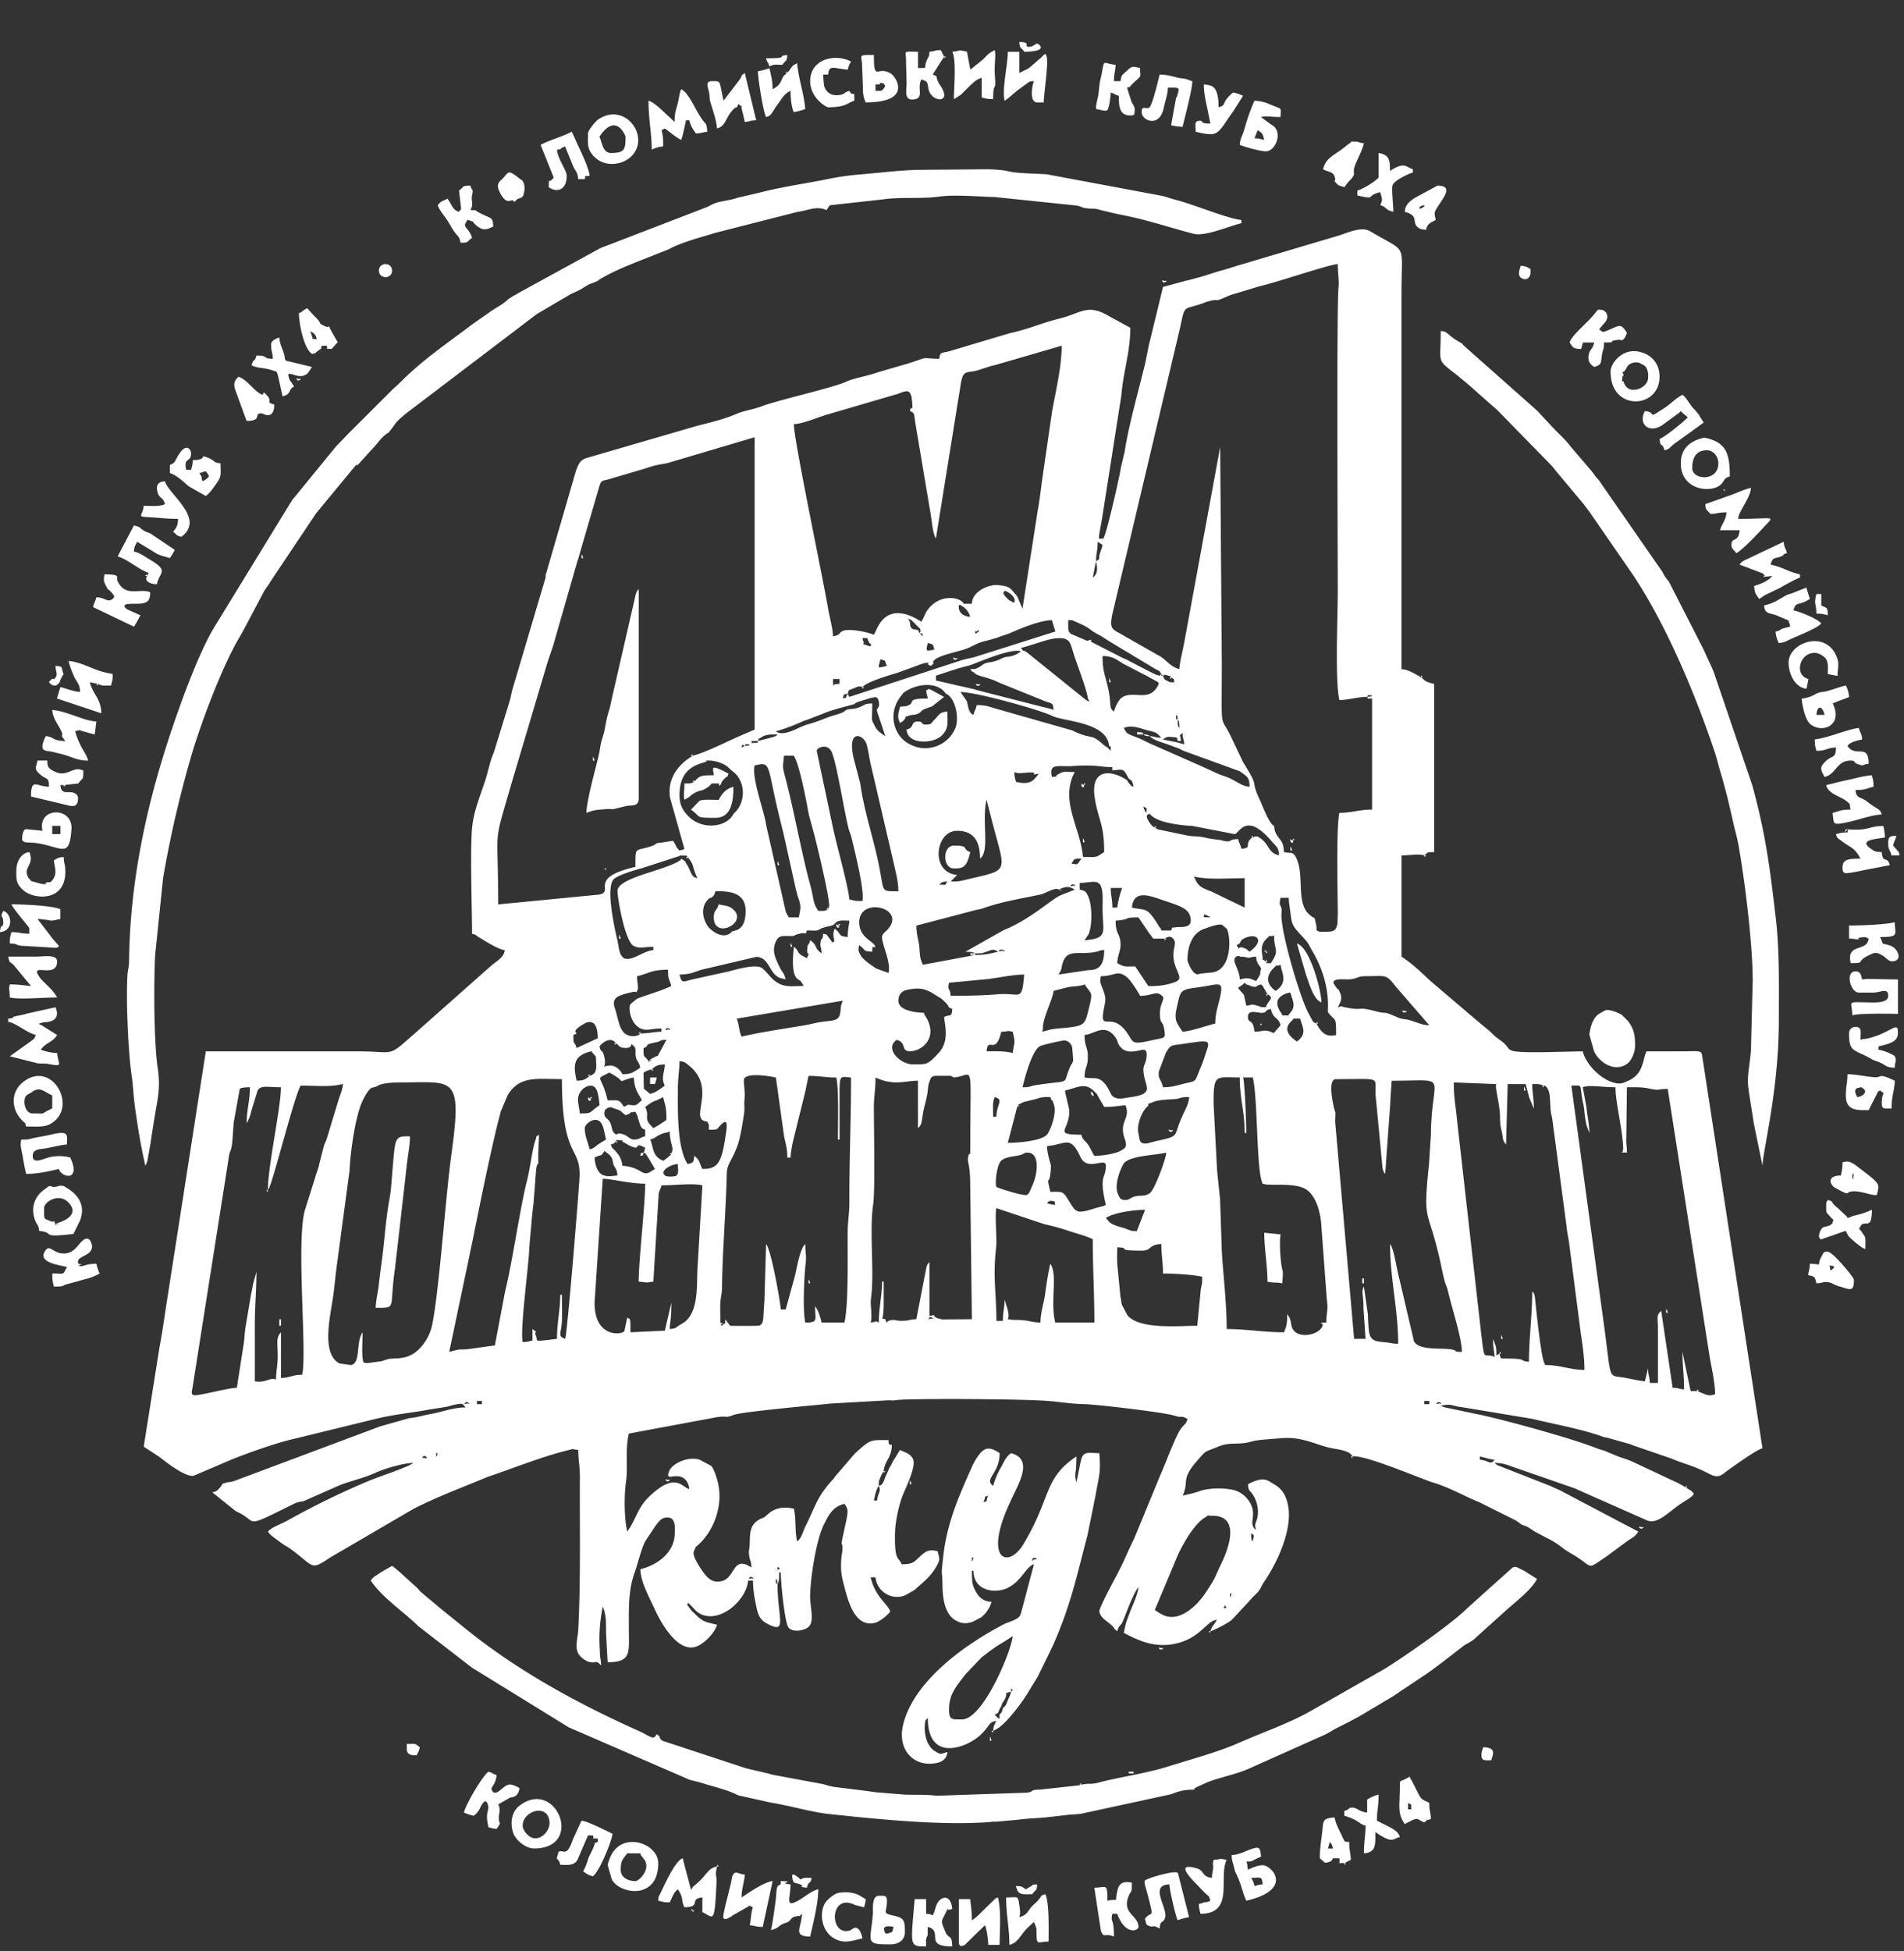 <svg width="41" height="42" fill="none" xmlns="http://www.w3.org/2000/svg"><rect width="100%" height="100%" fill="#333333" stroke="none"/><path fill-rule="evenodd" clip-rule="evenodd" d="M26.24 34.8l.01.01s-.014-.006-.01-.01zM12.064 3.294l.01-.01s-.014.007-.01.01zm8.406 31.647l.01-.01s-.013.006-.01.01zM17.13 9.2l.01-.01s-.014.007-.01.01zm9.989 25.177l.01-.01s-.014.007-.01.01zm-11.256-17.44l.01-.011s-.013.007-.01.01zm23.778 9.036l.01-.01s-.014.007-.01.01zM28.385 19.96l.01-.01s-.013.007-.01.01zm10.763-3.34l.01-.01s-.013.006-.01.01zm.493 10.478l.01-.01s-.014.007-.01.01zM1.16 15.847l.01-.01s-.014.007-.01.01zm16.144-14.1l.01-.01s-.013.006-.01.01zm19.522 30.1l.01-.011s-.014.007-.01.01zm-21.913-10.83l.01-.011s-.014.007-.01.01zm-7.316 7.77l.01-.01s-.014.007-.01.01zm23.32 10.127l.01-.01s-.014.007-.01.01zm-16.04-22.188l.011-.01s-.014.007-.01.01zm-.95 8.37l.011-.011s-.014.007-.01.01zM1.09 26.255l.01-.011s-.013.007-.01.01zm16.18-5.732l.01-.01s-.013.006-.01.01zm22.195-5.837l.01-.01s-.014.006-.01.01zM26.943 16.41l.01-.01s-.013.006-.01.01zM21.245 34.8l.01-.01s-.014.007-.01.01zm4.608-16.878l.01-.01s-.014.006-.01.01zm-5.382.176l.01-.01s-.013.006-.01.01zm2.709-.457l.01-.01s-.014.006-.01.01zM13.05 18.8l.01-.01s-.014.006-.01.01zm.773 0l.01-.01s-.013.006-.01.01zm25.853 7.244l.01-.01s-.014.006-.01.01zm-37.882 1.16l.01-.01s-.014.006-.01.01zm25.36-5.907l.01-.01s-.013.006-.01.01zM13.05 23.371l.01-.01s-.014.007-.01.01zm.457-1.125l.01-.01s-.014.006-.01.01zM30.496 39.23l.01-.01s-.014.006-.01.01zM5.557 9.06l.01-.01s-.013.006-.01.01zM24.41 22.21l.011-.01c0 .001-.014.007-.01.01zM3.975 14.44l.01-.01s-.014.006-.01.01zm25.782 25.317l.01-.01s-.014.007-.01.01zM5.663 7.584l.01-.01s-.014.006-.01.01zm19.31-6.013l.01-.01s-.013.007-.01.01zm-9.813.95l.01-.011s-.014.007-.01.01zm-7 6.012l.01-.01s-.013.007-.01.01zm7.457-6.505l.01-.01s-.014.007-.01.01zm1.09 2.708l.01-.01s-.013.006-.01.01zm5.91 31.049l.01-.01s-.014.006-.01.01zm1.266-21.836l.01-.011s-.014.007-.01.01zM4.22 31.846l.01-.011s-.014.007-.01.01zm-2.884-8.405l.01-.01s-.014.007-.01.01zm37.952-9.036l.01-.01s-.014.006-.01.01zM1.372 25.974l.01-.01s-.014.007-.01.01zm38.163-10.443l.01-.01s-.013.006-.01.01zm-25.184 9.318l.01-.01s-.014.007-.01.01zm17.41 10.514l.011-.01s-.014.006-.01.01zM.529 19.997l.01-.01s-.014.006-.01.01zm25.36-.95l.01-.01s-.014.007-.01.01zm-12.381-6.013l.01-.01s-.014.007-.01.01zm-3.623-7.63l.01-.01s-.014.006-.01.01zm29.686 9.88l.01-.01s-.013.007-.01.01zM3.904 11.629l.01-.01s-.013.006-.01.01zm-.316-1.231l.01-.01s-.014.006-.01.01zm15.019 5.978l.01-.01s-.014.006-.01.01zm-2.85.527l.011-.01s-.014.007-.01.01zm23.532-2.426l.01-.01s-.014.006-.01.01zM10.235 4.982l.01-.01s-.013.006-.01.01zm12.24 10.443l.011-.01s-.014.007-.01.01zm-6.084 1.266l.01-.01s-.014.007-.01.01zM26.767 2.626l.01-.01s-.013.006-.01.01zm-14.28.281l.01-.01s-.014.007-.01.01zm-7.14 28.728l.01-.01s-.014.007-.01.01zm9.672-5.696l.01-.01s-.013.007-.01.01zm13.964 13.292l.01-.01s-.013.006-.01.01zm-5.874-14.136l.01-.01s-.014.007-.01.01zm-7.492 8.756l.01-.01s-.014.006-.01.01zm-5.065-4.923l.01-.01s-.013.006-.01.01zm19.521 9.986l.01-.01s-.013.007-.01.01zM16.637 1.22l.01-.01s-.013.007-.01.01zM15.23 16.445l.01-.01s-.013.007-.01.01zm-10.798-.633l.01-.01s-.014.007-.01.01zm21.456 25.036l.01-.01s-.014.007-.01.01zm.774-24.72l.01-.01s-.014.007-.01.01zM3.904 10.502l.01-.01s-.013.007-.01.01zm15.547-8.404l.01-.01s-.013.007-.01.01zm-8.266 36.605l.01-.01s-.013.007-.01.01zm7.492 2.989l.01-.01s-.013.006-.01.01zm-.95-19.727c.004.004.011-.015.011-.01 0 0-.014.007-.01.01zm0 18.918c.004.004.011-.015.011-.01 0 0-.014.007-.01.01zm1.267-13.327c.003.004.01-.015.01-.01 0 0-.014.007-.01.01zM29.3 38.668c.003.003.01-.015.01-.01 0 0-.014.006-.01.01zm2.884-1.16c.003.003.01-.016.01-.01 0 0-.014.006-.01.01zm.14-29.502c.004.003.011-.016.011-.01 0 0-.014.006-.01.01zm-13.576 9.67c.003.003.01-.016.01-.01 0 0-.014.006-.01.01zm-6.508 7.138c.004.003.01-.016.01-.01 0 0-.013.006-.01.01zm19.838 12.694c.004.003.01-.016.01-.01 0 0-.013.006-.01.01zm-12.697-14.91c.003.004.01-.015.01-.01 0 0-.014.007-.01.01zm-2.11-5.344c.003.003.01-.016.01-.01-.001 0-.014.006-.01.01zm9.672.633c.003.003.01-.016.01-.01 0 0-.014.006-.01.01zm.95 2.707c.003.004.01-.015.01-.01 0 0-.014.007-.01.01zm4.432 16.632c.003.004.01-.015.01-.01 0 0-.014.007-.01.01zM30.32 21.86c.003.003.01-.015.01-.01 0 0-.014.006-.01.01zm-10.94-7.314c.004.004.011-.015.011-.01 0 0-.014.007-.01.01zm2.111 13.749c.003.003.01-.016.01-.01 0 0-.013.006-.01.01zm5.241-7.595c.003.003.01-.016.01-.01 0 0-.014.006-.01.01zm3.412 18.6c.003.004.01-.015.01-.01 0 .001-.014.007-.01.01zm6.648-16.174c.003.003.01-.016.01-.01 0 0-.014.006-.01.01zm-7.14-18.812c.003.003.01-.016.01-.01 0 0-.014.006-.01.01zm-9.357 31.365c.004.004.01-.015.01-.01 0 0-.013.007-.01.01zm12.874-3.798c.003.004.01-.015.01-.01 0 0-.014.007-.01.01zm-20.12-7.911c.004.003.01-.016.01-.01 0 0-.013.006-.01.01zm8.864 1.582c.004.004.01-.015.01-.01 0 0-.013.007-.01.01zm-2.357 5.697c.004.003.011-.016.011-.01 0 0-.014.006-.01.01zm14.105-4.747c.004.003.01-.016.01-.01 0 0-.013.006-.01.01zm3.166-16.316c.003.003.01-.016.01-.01 0 0-.014.006-.01.01zm-12.03-8.65c.004.003.01-.016.01-.01 0 0-.013.006-.01.01zM17.06 40.883c.004.004.01-.015.01-.01 0 0-.013.007-.01.01zm1.583-27.286c.003.003.01-.016.01-.01 0 0-.013.006-.01.01zm17.305-1.407c.004.004.01-.015.01-.01h.001s-.014.007-.01.01zM.844 15.812c.004.003.01-.015.01-.01 0 0-.013.006-.01.01zm22.335.95c.004.003.01-.016.01-.011 0 0-.013.007-.01.01zm1.724-.74c.004.004.01-.014.01-.01 0 .001-.014.007-.01.01zm-.633 16.985c.003.003.01-.016.01-.01 0 0-.014.006-.01.01zm-5.698-13.01c.003.003.01-.016.01-.011 0 0-.014.007-.01.01zm8.125 11.99c.003.003.01-.015.01-.01 0 0-.014.006-.01.01zM19.416 7.76c.003.003.01-.016.01-.01 0 0-.014.006-.01.01zm15.406 21.59c.003.003.01-.016.01-.01 0 0-.014.006-.01.01zM24.059 41.41c.003.004.01-.015.01-.01 0 0-.014.007-.01.01zm16.32-14.908c.004.003.01-.016.01-.011 0 0-.013.007-.01.01zm-20.4 9.388c.003.004.01-.015.01-.01 0 0-.014.006-.01.01zm8.09-15.542c.003.003.01-.015.01-.01 0 0-.014.006-.01.01zm-3.623 5.063c.003.004.01-.015.01-.01 0 0-.014.007-.01.01zm8.406-1.723c.004.004.01-.015.01-.01 0 0-.013.007-.01.01zm-10.868 1.9c.003.003.01-.016.01-.011 0 0-.014.007-.01.01zm.457 10.76c.003.003.01-.016.01-.011 0 0-.014.007-.01.01zm3.13-34.742c.004.004.01-.015.01-.01s-.013.007-.01.01zM12.768 23.513l.012.011.004-.006-.016-.005zm12.24-8.967v-.035l.036.035h-.035zm0-.035l-.035.035c-.095-.022-.113-.037-.2-.08l-.395-.204c-.06-.027-.02-.013-.092-.049-.05-.025-.08-.035-.12-.054l-.67-.343-.004-.01.004-.034c-.127.027-.048.036-.165-.01l-.268-.116c-.066-.045-.06-.09-.06-.296.127.003.069 0 .148.029l.145.066c.187.087.156.11.35.213.066.035.082.045.133.078.02.013.112.073.129.082l.922.555c.156.096.103.025.179.138zM14.457 24.849v-.035l-.04.029.04.006c-.056.05-.112.098-.175.14-.048-.025-.068-.029-.111-.065-.12-.1-.111-.268-.17-.392.138-.037.114-.076.285-.135.073-.025.053 0 .136-.04 0 .185.053.294.058.366l.002.027-.025.099zM30.601 14.58h.035l-.029-.04-.006.04c-.132-.07-.263-.162-.422-.176V6.318c0-1.131.145-.851-.67-1.337-.203-.122-.514.046-.717.101l-2.162.642c-.115.036-.24.077-.379.113l-.294.093c-.044.015-.07.02-.108.033l-.278.074-.029.005-.498.135-.287 1.182c-.01.033-.008.032-.016.06l-.076.382c-.14.583-.32 1.204-.426 1.791-.015.085-.017.128-.032.18l-.07.291c-.017.146-.285 1.327-.36 1.49-.042.092.025.058-.035.04-.092.003-.106.086-.015-.402l.42-2.68c.04-.508.193-.938.193-1.455l-.455-.248c-.474-.278-.58-.072-1.078.052-.374.092-.682.233-1.057.311l-1.303.389c-.165.043-.205.008-.222.164-.449-.01-.18-.055-.673.102l-.654.19c-.248.09-.496.119-.675.201-.281.13-1.469.395-1.828.532-.181.069-.363.087-.54.163-.262.112-.56.184-.837.253l-2.404.7c-.137.052-.162.144-.212.273l-.642 2.207-.009.02-.003.071-.708 2.387c-.023.072-.04.182-.061.255l-.348 1.131c-.084.178-.12.414-.19.618-.1.296-.224.604-.268.927-.057.426-.008 1.823-.008 2.348.113.03.06.022.162.084.131.078.406.256.542.267-.014.16-.173.234-.295.339l-1.678 1.487-.019.016-.019.016c-.517.46-.367.322-1.155.322H4.432l-.82 5.264c-.057.347-.104.728-.175 1.091l-.342 2.155.34.223c.143.112.564.444.739.402l.816-.349c.33-.134 1.01-.374 1.35-.446l1.778-.435c.401-.096.78-.126 1.126-.194l.318-.05c.083-.01.145-.038.233-.055.168-.032.165-.028.23.06-.276 0-.498.099-.77.145-.133.023-.218.055-.376.078l-.07.008-.634.18a1.385 1.385 0 01-.068.026l-3.047 1.14c-.093.037-.132.023-.2.045-.15.05-.003-.026-.133.114-.063.068-.067.07-.154.092l.504.405c.518.229.117.4 1.208-.136.07-.034.072-.04.148-.06.069-.018.086-.01.111-.022l.787-.348c.256-.095.522-.153.758-.262.207-.095.61-.21.81-.21-.091.08-.699.284-.853.344l-.052.02a17.15 17.15 0 00-1.708.823c-.08.044-.124.07-.209.109l-.13.062c-.022.015-.099.035-.178.12.058.086.135.127.223.198l.124.087c.05.03.096.055.15.095.516.376.404.47.86.168l1.777-1.037c.422-.216.878-.397 1.323-.576l.274-.113c.583-.196 1.148-.43 1.744-.578.153-.038.031-.018.208-.003 0 .232.036.34.035.598-.006 1.08.02 2.2-.035 3.27-.01.187-.095.423.035.563a.453.453 0 00.187.13c.2.052.133-.063.27.08-.003-.144-.022-.133-.026-.285l-.007-.138a3.48 3.48 0 01.068-.842c.005.007.01.011.01.024.002.013.01.02.011.025.057.168.05.337.05.513l.035.633c.517 0 .457-.213.457-.703 0-.415-.02-.835.128-1.24.062-.17.139-.497.223-.66l.235-.352.012-.014.011-.014c.049-.059.091-.117.178-.13.213-.029.212.163.2.37-.021.396-.386.656-.74.74.005.282.207.632.312.866.072.16.426.887.838.815.188-.032.453-.302.502-.486-.247-.058-.302-.056-.473-.23-.021-.023-.037-.034-.074-.07l-.084-.11c-.027-.077-.03.015-.002-.047.064-.023-.02-.04.05.024.09.081.125.158.244.21.423.187.973-.314 1.008-.727h.105c0 .212.034.381.072.561.046.219.094.303.28.391.384.183.176-.167.176-.881.043-.068.035-.172.035-.247h.035c0 .226.084 1.057.16 1.177.082.13.378.081.46-.029.098-.128.012-.41.012-.62 0-.378.127-1.224.3-1.566.096-.19.185-.379.44-.438.073.11.083.125.04.352l-.094.434c-.02.162.015.019.01.194-.002.086-.022.116-.028.25-.008.219.005.303.05.479.092.354.233.991.71.844a.88.88 0 00.297-.233c-.042-.154-.322-.308-.422-.738h.105a.467.467 0 00.635.389l.18-.102c.044-.03.034-.022.06-.046.195-.176.323-.268.45-.5.077-.14.044-.164.012-.304-.186-.043-.25-.005-.379.114-.13.121-.152.168-.395.168-.06-.165-.162-.036-.142-.705.006-.212.084-.59.176-.808.072-.173.29-.613.206-.763-.062-.112-.166-.128-.275-.186l-.161.261-.022.048c-.032.062-.002.006-.04.067l-.098.218c-.008.023-.022.071-.04.1-.046.068-.015.05-.096.08.003-.139-.002-.086.032-.178a.841.841 0 01.034-.072c.032-.06.014-.03.039-.067v.035l.041-.029-.041-.006c.02-.229.17-.277.176-.562-.077-.02-.032.014-.071-.043v-.063c-.39 0-.38-.03-.728.292l-.423.491c-.053.078-.003.014-.062.079-.342.38-.355.554-.569.978-.07.138-.084.264-.187.34-.053-.224-.018-.478-.07-.703-.412-.096-.559.134-.631.178-.077.048-.027.009-.096.045-.236.124-.214.307-.225.552-.007.147-.027.117-.011.227.02.143.044.101.048.264-.403-.27-.34.21-.629.29-.225.06-.333-.083-.443-.239-.06-.087-.174-.27-.174-.364l.002-.019.011-.034a.24.24 0 01.008-.016c.041-.09.017-.047.091-.115.335-.31.533-.85.41-1.345-.03-.12-.09-.299-.148-.35l-.252-.133c-.257-.072-.589.095-.646.248-.073.198.052.09.213.115.135.021.21.141.22.274-.155-.041-.28-.342-.769.075-.312.267-.318.416-.496.734l-.071.105c-.064-.273-.072-.753-.026-1.08.045-.312-.024-.664.06-1.03l1.78-.331c.053-.01.113-.024.18-.03.132-.014.12.016.232-.015l.076-.029c.255-.074 1.73-.203 2.081-.241l1.236-.07c.116.002.072.01.197-.006.25-.033 2.656-.027 3.257.021.267.022.46.06.776.068.238.005 1.706.174 1.935.248.194.062.108-.022.28.07-.035.131-.074.107-.155.23-.108.163-.304.694-.428.976a1.105 1.105 0 00-.007.016l-.559 1.356c-.094.186-.156.337-.245.528l-.13.258c-.062.114-.382.71-.375.784.029.109.087.151.17.216.207.16.1.12.217.206.04-.147.071-.102.116-.205.076-.177.226-.611.341-.744-.012.15-.115.362-.168.497l-.077.205c-.034.089-.049.185-.072.282.318.168.664.331 1.113.233.547-.12.666-.495.892-.514-.058.11-.113.144-.14.246h-.035l.029.041.006-.04c.081-.022.42-.192.477-.262l.389-.42.016-.02.087-.087c.136-.132.097-.142.186-.272.27-.393.63-1.132.514-1.664-.045-.208-.127-.342-.299-.44-.132-.074-.208-.187-.561 0 .011.136.023.119.085.195a.675.675 0 01.116.536l-.041.123c-.012.068-.003.052.015.13-.18-.132.017-.285-.114-.554a.591.591 0 00-.362-.305 1.634 1.634 0 00-.636-.006c-.077.017-.145.046-.228.069l-.038.01-.204.048c.153-.32-.069-.333.358-.803.158-.174.09-.123.413-.254.274-.111.417-.02.732-.113.11-.034.463-.052.605-.065.449-.044.731.128 1.066.206.135.032.429.05.484.185h-.035l.029.04.006-.04c.242-.051 1.507.493 1.727.559.374.112.666.29 1.011.43l.776.387.056.037.056.044c.096.056.068-.002.285.153l.322.17c.136.07.188.111.299.194.104.079.186.117.301.191.353.23.212.27.631-.008l.445-.329c.122-.087.158-.079.246-.21l-1.682-.886c-.071-.034-.12-.05-.192-.089l-1.11-.435c-.07-.027-.062-.025-.111-.068a.82.82 0 01.326.061l1.413.49.046.023 1.463.647c.255.139.498-.18.803-.37.09-.056.184-.106.24-.182-.03-.045-.017-.035-.066-.075l-.11-.066h.035l-.029-.041-.006.04a1.956 1.956 0 00-.276-.146l-.86-.404c-.11-.052-.208-.076-.31-.113l-.224-.093c-.091-.04-.026-.015-.1-.04-.035-.012-.047-.013-.082-.024l-.103-.038c-.504-.2-2.084-.636-2.578-.728l-.667-.141-.026-.01-.05-.02c.237-.055.237.005.463.03l1.508.25c.488.119 1.016.209 1.492.374l.024.01c.057.018.03.012.09.02l.513.144.019.01.018.008.827.284c.32.135.459.143.828.334.22.115.273.014.416-.086.137-.096.604-.434.731-.464l-1.283-8.351c-.04-.239.022-.194-.51-.194h-.704c-.084.175-.062.49-.39.631-.097.042-.141.075-.258.056-.313-.052-.658-.403-.724-.686-.326 0-1.213.043-1.475-.003-.167-.03-.101-.096-.295-.232-.19-.133-.163-.149-.305-.258l-.192-.16-.019-.016-1.006-.857c-.225-.21-.358-.344-.612-.514v-2.18c.236 0 .329-.038.493 0v.035l.04-.03-.04-.005c.09-.078.06-.067.21-.07v-3.622c-.166-.039-.17-.045-.28-.14zM27.26 20.7h.035l-.03-.041-.006.04c-.11-.08-.05.01-.08-.169-.022-.127-.003-.234.106-.333.136-.125.002.001.15-.06 0 .346.13.299-.07.598-.186 0-.052 0-.105-.035zm.035.703h-.036l.03.04.006-.04c.164.092.006.124-.036.281-.164-.004-.09-.013-.206-.04-.161-.037-.034-.01-.216.005-.01-.045-.05-.23-.052-.234l-.079-.09c-.05-.058-.016-.009-.044-.063l.105-.07c.054-.05.017-.05.07 0 .072.017.114.047.152.05.11.01.017-.01.165-.05.088.084.02.014.075.1.018.029.042.075.066.11zM20.33 1.219v.035l.041-.029-.04-.006-.073-.14c-.153.003-.108.023-.244.035-.003.127-.031.102-.074.232s.045.114-.172.12v-.352c-.347 0-.254-.037-.258.205l.012.462c-.002.19-.06.396.171.357.208-.034.051-.231.145-.427.184.05.115.097.17.252.085.238.49.26.25-.107-.159-.24-.018-.194-.174-.25l.246-.387zm4.89 13.362h-.036l.03.041.006-.04c.075.052.046.004.07.105-.11-.003-.068.014-.15-.027-.072-.035-.07-.04-.096-.114.076-.032.006-.026.087-.008.114.025.052.018.088.043zm-.352 3.235h.035l-.03-.04-.005.04c-.008-.004-.02-.018-.023-.012-.003.006-.018-.01-.022-.013-.043-.037-.195-.235-.094-.261.1-.026-.04-.039.11.063.193.131.61.175.838.188l.914.176c.102-.032.247-.486.794.155.102.119.152.131.156.302-.234-.055-.207-.229-.385-.357-.07-.05-.092-.07-.178-.03v-.035l-.04.03.04.005-.04.024c-.143.132.033.202-.206.222-.026-.109-.045-.101-.07-.21-.233.005-.115.08-.317.037-.115-.024.037-.005-.092-.02-.361-.04-.263-.064-.561-.078-.009 0-.101-.011-.115-.013l-.643-.134c-.06-.031-.03-.014-.066-.039zM16.954 1.571v-.035l-.041.029.04.006c-.006.004-.018.002-.02.012l-.059.054c-.06.09-.048.186-.237.285 0-.187-.035-.307-.07-.457-.07.034-.163.051-.247.07.004.165.112.863.176.985.13-.034.115-.094.252-.276.077-.104.146-.24.276-.286 0 .165.019.35.07.457.084-.02.177-.037.246-.07-.026-.324-.148-.662-.175-.985-.15.08-.09.071-.211.21zM1.372 16.9v.036l.04-.03-.04-.005.316-.035c.1-.15.106-.04.106-.282-.061-.014-.082-.025-.112-.025-.147 0-.265.142-.457.07-.209-.08-.202-.142-.205-.256H.809c-.036.155-.081.18.054.298.151.13.187.043.192.265-.268 0-.387-.202-.387.211l.837.2c.095.008.122.009.162-.063.004-.008.034-.124-.011-.172-.136-.142-.332.058-.355-.211h.07zm4.396 8.721h-.035l.03.041.005-.04.026-.045c.115-.256.533-1.932.678-2.206.39 0 .613.035.914-.035-.01.127-.053.21-.092.33l-.262.862a.13.13 0 00-.01.025l-.033.073-.01.026-.1.386c-.016.104-.061.196-.098.33l-.219.695c-.186.703.053 3.07-.055 3.532-.21 0-.265.066-.457.07v-.985c-.111.128-.072.22-.07.493.002.237-.036.321-.036.527-.128-.06-.232.083-.457.035V28.54c0-.432.035-.76.035-1.16l-.076.275c-.012.09-.044.217-.055.297l-.106.632c-.017.103-.022.246-.033.318l-.152.974c-.183 0-.867.19-.936.157-.058-.027-.029-.088-.014-.187l.776-4.926c.02-.15.038-.119.059-.223.03-.156.032-.38.05-.547l.128-.707c.021-.028.108-.035.219-.037 0 .29-.07.484-.07.774.004-.007.01-.028.012-.023.002.005.01-.017.013-.022l.033-.073c.024-.064.032-.104.047-.163l.13-.422c.065-.12.21-.071.503-.071 0 .438-.281 1.69-.281 2.215zM32.29 29.14h.036l-.03-.041-.006.04-.068.039c-.002-.085.002-.123-.014-.202l-.058-.153c0 .195.023.243.035.387-.245-.101-.211.15-.288-.486l-.522-4.612c-.025-.288-.07-.472-.07-.81l.915.036c-.032.077.066.384.079.656.004.083-.003.2.03.324.045.173.01.214.102.32l.035-1.3h.387l.075.287.008.02.093.22c0-.227-.035-.35-.035-.527.07 0 .178-.008.246.035h-.035l.03.04.005-.04h.035c.08.075.094.157.104.318.012.203.003.205.044.378l.31 2.327c.012.137.036.228.056.367l.25 1.93c.038.26.08.524.08.798-.302 0-.522-.105-.844-.105l-.027-.06c-.071-.176-.164-1.098-.192-1.363-.016-.145-.04-.135-.062-.16 0 .505-.07 1.017-.07 1.512-.26-.021.042-.07-.598-.07-.027-.047-.02-.039-.036-.105zm-19.592-5.98v-.035l-.041.029.04.006c-.095.083-.14.102-.28.105-.081-.346-.065-.544.316-.633l.098.114c.007.215.048.365-.133.414zm2.216 17.968v.035l.04-.029-.04-.006v-.035l-.041.03.04.005zm.035-24.297v-.036l-.041.03.04.005c-.065.042-.11.036-.21.036 0 .189-.025.232 0 .351l.09-.05.019-.017.018-.016c.205-.16.213-.064.396-.202.103-.078-.014-.066.215-.066.03.09-.016.06.035.034l.007-.007.02-.047.01-.02c.027-.043.027-.033.061-.07.085-.093.029.036.079-.101-.418-.221-.33-.123-.317.035-.264 0-.3 0-.422.14zm-1.688 5.626h-.036l.03.04.005-.04c.092.061.069.094.182.102.243.018.086-.161.21-.034.06.062.016.123.042.236.024.099.061.081.094.223-.18.12-.207.14-.387.14-.026-.07-.14-.191-.258-.185-.267.014-.046.104-.14-.224-.042-.142-.051-.026-.094-.188.067-.092.249-.218.351-.07zm23.284 7.49h.036l-.03-.042-.006.041h-.14l-.176-.843c0 .304.035.486.035.808-.137-.011-.092-.032-.246-.035l-.246-1.653c-.11.08-.074.163-.071.351v1.197h-.175c-.004-.16-.036-.14-.036-.317l-.07.281c-.127-.01-.29-.049-.42-.073-.382-.072-.294.106-.45-1.062l-.713-5.23c.279 0 .157-.043.259.408.024.106.023.201.042.312a2.5 2.5 0 00.029.147l.057.154c0-.201-.044-.358-.06-.535 0-.007 0-.017-.002-.024l-.079-.426c.14-.057.4 0 .704 0 0 .33.146.87.166 1.301.006.147-.104.09.08.106 0-.153-.02-.194-.013-.298l.013-1.109c.194 0 .321-.005.468.026.262.056.16.01.411.01l.9 5.746c.043.259.12.572.12.829-.107.025-.092.028-.185.01l-.202-.08zm-9.285-9.46v.036l.04-.03-.04-.006v-.035l-.041.03.04.005zM3.166 12.401v-.035l-.041.03.04.005c-.06.107.055.172.212.176.065-.28.273-.28-.165-.54-.118-.069-.187-.13-.328-.164.01-.119.027-.128.07-.21l.412.25c.002.002.013.013.075.036l.052.017.165.048c.047-.07.064-.097.106-.176l-.526-.353c-.037-.018-.08-.029-.124-.052-.12-.066-.063-.083-.23-.122l-.351.668c.217.058.48.302.668.352l-.035.07zm18.22 24.86h-.036l.03.041.006-.04.092-.049a.864.864 0 00.042-.029c.209-.155.523-.579.646-.796l.16-.26.015-.022.323-.662c.39-.873.512-1.482.75-2.38l.131-.641c.012-.071.04-.191.047-.235.076-.44.115-.48.08-.905-.253 0-.343-.055-.398.165l-.095.468c-.055-.237 0-.105 0-.562-.713.477-.534.878-1.139 1.885-.325.54-.85.354-.326-.819l.066-.145c.162-.35.478-.862-.008-.992-.11.075-.148.182-.219.309a1.703 1.703 0 00-.167.395c-.208-.152.14-.258.14-.704-.24-.16-.347-.128-.507.126-.058.092-.093.176-.14.282-.24.541-.43.988-.534 1.576-.023.125-.035.268-.048.376-.024.206-.017.175-.005.349.01.157-.034.72.298.898.13.07.22.063.348.026l.187-.096a.651.651 0 00.226-.337.37.37 0 01-.326-.201c-.092-.15-.096-.237-.096-.467h.035c0 .413.413.487.674.394.345-.125.448-.487.627-.534l-.265 1c-.04.14-.04.156-.28.249-.056.022-.049.015-.099.04-.833.433-1.935 1.214-2.171 2.155-.133.529.203.907.666.843.148-.02.271-.077.285-.244-.148.035-.122.07-.263-.016-.192-.117-.24-.387-.222-.582.008-.096.013-.082.063-.14 0 .974.836.64 1.12.382.217-.196.184-.297.357-.312-.043.083-.06.092-.07.211zm1.899 1.16v-.035l-.041.03.041.006c-.008.005-.02 0-.025.01l-.857.093c-.25.007-.113.038-.284.067l-1.955.066c-.212-.029-.423-.017-.679-.024l-.617-.05c-.214-.031-.442-.058-.623-.081-.105-.014-.222-.025-.283-.035-.15-.025-.194-.053-.274-.067l-1.047-.194c-.17-.05-.386-.092-.567-.137l-1.787-.588c-.005-.002-.015-.005-.019-.008-.06-.034-.011-.003-.049-.044-.039-.042.038-.013-.08-.098-.06.15-.156.034-.363-.059-1.312-.587-2.598-1.284-3.721-2.187l-.545-.44-.02-.016-.42-.352c-.038-.036-.038-.04-.068-.073l-.017-.019-.368-.335c-.059-.05-.114-.1-.175-.141l-.246.141-.02.015c-.085.058-.136.077-.192.16.24.36.69.657 1.006.964l.018.018 1.09.843.06.046 2.088 1.288 2.6 1.128c.12.034.186.043.306.082.208.066.482.13.688.226.068.031-.012.007.073.032l.69.154c.377.058.878.205 1.235.243 1.035.111 2.447.256 3.473.174.123-.01.03-.012.136-.007l.48-.043c.235-.033.445-.03.68-.06.074-.009.232-.024.346-.04.111-.015.248-.012.352-.034l1.908-.413c.177-.07.29-.1.499-.1l.013-.027.01-.012.149-.068.024-.011.098-.045c.302-.114.629-.168.924-.306l1.605-.717c.096-.045.143-.086.248-.139.18-.09.318-.16.486-.252l.706-.42c.086-.053.148-.099.232-.155l.443-.295c.165-.11.272-.193.428-.31l.437-.338c.064-.046.163-.089.217-.135l.666-.6c.221-.203.568-.456.7-.706l-.282-.178-.022-.01-.06-.03c-.057-.026-.088-.06-.163-.028l-.964.865c-.33.334-1.282.991-1.633 1.216a8.93 8.93 0 00-.127.083l-1.658.945c-.41.226-.84.383-1.268.561l-.024.011c-.008.003-.017.008-.025.01l-.024.011a1.102 1.102 0 01-.026.01l-.27.116c-.448.18-.95.314-1.407.458-.466.147-1.03.223-1.485.343-.187.05-.195.006-.375.048zm-7.844 1.759h.035l-.029-.041-.006.04c-.223.053-.202.185-.5.423-.088.07-.022.21-.137-.207a10.505 10.505 0 01-.101-.39c-.162.042-.4.587-.48.75-.046.095-.038.04-.048.163.103.024.107.035.246.035.06-.111.079-.21.176-.28.133.197.06.216.14.386.381 0 .088-.186.388-.211v.316c.247.12.261.276.304-.64.008-.175-.04-.122.012-.344zm13.507-.07v.035l.04-.03-.04-.006.14-.07c-.003-.153-.035-.192-.035-.387-.12-.013-.07.047-.2-.221-.058-.122-.084-.168-.116-.306-.272.023-.235.068-.267.33-.024.195-.05.36-.05.549l.113.098c.148-.019.154-.06.169-.098h.14c.018.158-.052.088.106.105zm-7.035-16.316v.035l.041-.03-.04-.005c.035-.025.002-.007.066-.039.04-.02.04-.02.074-.034l.24-.058c.01-.002.09-.028.09-.028.096-.023.132-.017.233-.017.06.165.016-.035.08.169.056.18-.062.502-.136.619-.098.156-.638.197-.859.197l.211-.81zM2.11 14.722h-.035l.03.04.005-.04c.109.052.13.035.282.035.024-.104.035-.107.035-.246-.068-.016-.152-.03-.23-.052-.236-.07-.468-.208-.72-.23.027.116.069.226.12.338.061.132.122.15.127.33-.16-.013-.281-.072-.423-.105l-.075.245.955.318c0-.309-.188-.416-.246-.668l.175.035zm11.924 8.298v.035l.041-.029-.04-.006c.095-.083.14-.102.28-.105-.003.185-.087.274 0 .457-.1.068-.182.145-.316.176l-.135-.112-.006-.346c.073-.038.084-.048.176-.07zm6.86-21.52v-.035l-.006.004-.065-.355c-.224-.052-.112-.017-.317 0 .092.191.035.749.035 1.02.042-.029.11-.065.151-.096l.195-.193c.08-.072.142-.14.252-.169v.422c.104.024.108.035.247.035 0-.424.068-.105.038-.492-.02-.254.027-.42-.003-.562-.148.078-.14.086-.255.202l-.273.22zM13.26 24.567v.036l.04-.03-.04-.006c.04-.048-.008-.022.067-.022.15-.002.06.02.062.022l.166.095c.293.136.05-.106.338.046-.025.093.002.03-.036.106-.085.022-.047-.016-.07.07.091-.024.04.013.07-.07.088.035.013-.009.09.086l.157.265-.121.075c-.177.075-.168-.11-.583-.145a.455.455 0 00-.097-.255l-.031-.039c-.077-.092-.091-.062-.118-.163.116-.044.017.023.106-.07zm5.31-9.775v.035l.042-.029-.041-.006c.08-.11.603-.264.749-.306l.386-.141c.053-.02.193-.07.21-.071.227-.023-.056-.001.132.061.127-.12.003-.024.055-.104.083-.128.563-.202.742-.28.151-.064.193-.112.415-.162l.196-.054.023-.011.258-.089c.243-.109.671-.284.914-.284l.075.244-1.688.534c-.115.039-.175.04-.31.077l-2.439.797-.035-.07c.036-.1-.008-.056.134-.117.078-.033.113-.053.183-.024zm-.738 4.782v-.035l-.041.03.041.005c-.066.042-.112.035-.211.035-.13-.194-.075-.205-.19-.62-.156-.57-.345-1.582-.5-2.17a4.997 4.997 0 00-.04-.157c-.05-.185-.025-.193-.009-.393h.211c.123.183.276 1 .322 1.26l.113.416c.06.229.356 1.44.324 1.577l-.01.027a.113.113 0 01-.01.025zm-3.025-1.125h-.035l.03.041.005-.04c.151.173.092.209.211.456-.1-.027-.107-.041-.185-.22a1.058 1.058 0 01-.007-.017l-.077-.129c-.035-.03-.056-.038-.083-.056-.042.105.029-.002-.05.055-.057.04.018-.008-.044.027l-.024.01c-.384.19-1.2.328-1.249.584-.018.093.148 1.085.34 1.199.122.072.228.024.43.024v.07c-.223.019-.457.249-.634.176-.108-.08-.105-.231-.14-.386-.066-.279-.252-1.13-.082-1.313.078-.085.42-.187.55-.224.051-.015.061-.015.109-.032l.72-.233c.119-.031-.041-.025.112-.022.175.005.043-.008.103.03zm-1.02 3.798v-.035l-.04.029.04.006c-.032.027.006.022-.082.05-.052.018-.206.018-.283-.082-.066-.087-.067-.111-.107-.236l-.041-.159c-.02-.103-.108-.236-.007-.337.067-.067.284-.112.38-.132.066-.014.039.05.082-.042.023-.05-.012-.179-.012-.293.276-.064.3-.14.668-.14 0 .253.03.175.07.351-.242.116-.604.213-.743.277l-.137.112c-.062.108.032.6.406.548.105-.014.135-.023.263-.023v.07c-.175 0-.243.036-.457.036zm14.562-.211h.035l-.03-.041-.005.04c-.085-.034-.056-.008-.182-.24-.164-.303-.601-1.754-.572-2.13.019-.24-.076-.097-.02-.337h.176c.003.115.025.207.04.346.03.27.068.281.303.542.097.107.09.13.165.257.42.711.326 1.286.336 1.317.04.053.035.041.074.085.092.102.102.043.102.407-.209.049-.314-.042-.422-.246zm8.793-11.499h-.035l.03.041.005-.04zM13.05 18.695h-.036l.03.041.005-.04zm12.029 1.512v.035l.04-.029-.04-.006c.083-.053.129-.054.177-.006.133.132-.094.26.081.665.083.192.103.236-.107.301a1.55 1.55 0 01-.503.06l-.281-.422c-.243 0-.222.017-.387-.07.004-.19.086-.272.068-.453-.02-.203-.103-.17-.103-.462.374-.03.118-.07.492-.07l.227.336c.044.056.056.072.09.121h.246zM14.914 16.27v-.035l-.041.029.04.006-.124.086c-.249.192-.414.46-.36.819l.309 1.1c-.047.026-.039.018-.106.034-.09-.085-.057-.087-.14-.21l-.27.044c-.13.006-.062.029-.205.076-.35.117-.334-.009-.334.442-1.041.242-.441.523-.775.597l-2.18.212c0-1.8-.127-1.168.301-2.653l.758-2.548c.036-.116.08-.234.124-.368l.518-1.805c.027-.088.003-.002.03-.09l.098-.342.334-1.143c.062-.214.059-.151.273-.22l.76-.224c.248-.091.376-.08.508-.125l1.818-.539v6.294l-.32.137c-.264.115-.76.366-1.016.426zm12.24 5.767c-.061.06.043.022.01-.001 0 0-.008-.002-.01 0zm-11.572 6.47l-.07-.035c0-.127-.005-.263-.002-.388.006-.177.036-.195.038-.385.01-.794.083-1.614.102-2.43.005-.214.099-.26.223-.585.067-.175.115-.485.148-.699.021-.143-.003-.18.012-.335.014-.139-.019-.322-.015-.398.01-.18.57-.083.69-.055l.176 1.265c.033.156.07.263.07.458h.07c.003-.121.046-.339.077-.45l.209-.847c.038-.134.067-.316.101-.461.257 0 .368.035.598.035.055.258.035.913.035 1.336h.035v-.844c-.001-.572-.01-.513.247-.492 0 .931-.038 1.768-.036 2.672.001.264-.034.414-.036.632-.006.493.022 1.58-.07 1.97h-.492c-.024-.106-.076-.278-.14-.351 0 .298.075.352-.211.352-.057-.245-.028-.948.006-1.262.024-.219-.006-.19-.006-.426-.114.083-.185.53-.225.69l-.197.716h-.106c-.003-.128-.203-1.276-.316-1.406l-.037 1.229c-.03.351 0 .483-.11.523-.038.014-.544.006-.627.006l-.106-.14c0 .185 0 .052-.035.105zm-.07 0h.07c-.054.05-.017.05-.07 0zM1.688 27.24l.076-.02-.076-.015c-.08-.193.386-.148.277-.45-.058-.162-.176-.067-.233-.001-.076.088-.165.22-.335.23-.267.013-.321-.226-.432-.043-.141.232.274.287.477.334-.098.185-.038.14-.316.14 0 .166.006.158.035.282.243 0 .167-.018.268-.048l.25-.067c.196-.064.236-.044.467-.166a.926.926 0 01-.07-.211c-.262 0-.3.09-.388.035zm15.723.352c0 .087.056.008.022 0 0 0-.022-.1-.022 0zm15.406-4.15c0 .088.056.01.022 0 0 0-.022-.1-.022 0zM12.522 11.98c0 .087.056.01.022 0 0 0-.022-.1-.022 0zm19.803 16.808c0 .087.056.009.021 0 0 0-.021-.1-.021 0zM12.768 16.339c0 .088.056.01.022 0 0 0-.022-.1-.022 0zm3.975 2.25c0 .088.056.01.022 0 0 0-.022-.1-.022 0zm7.14-3.937c0 .087.056.009.022 0 0 0-.022-.1-.022 0zm-6.859 5.696c0 .087.056.009.022 0 0 0-.022-.1-.022 0zm2.568 11.569c0 .087.056.008.022 0 0 0-.022-.1-.022 0zm1.723 5.52c0 .088.057.01.022 0 0 0-.022-.1-.022 0zm14.562-9.213c0 .088.056.01.022 0 0 0-.022-.1-.022 0zM23.32 18.097c0 .088.056.01.022 0 0 0-.022-.1-.022 0zm-9.99 2.075c0 .087.057.01.023 0 0 0-.022-.1-.022 0zm14.457-1.899c0 .088.057.01.022 0 0 0-.022-.1-.022 0zm-9.778 1.653c0 .041.076.08.054 0-.02-.08.09-.001-.016-.01-.044-.004-.038-.061-.038.01zm5.276-3.024c0 .041.076.08.055 0-.022-.08.089-.001-.017-.01-.044-.005-.038-.061-.038.01zm-10.622 6.751c0 .042.075.08.054 0-.021-.08.09 0-.016-.01-.045-.004-.038-.061-.038.01zm15.124-5.555c0 .04.076.079.055 0-.022-.08.09-.002-.016-.01-.045-.005-.039-.062-.039.01zM14.351 31.88c.036.037.127-.05.04-.018 0 0-.1-.04-.04.018zM25.044 6.07c.036.037.127-.05.04-.018 0 0-.1-.04-.04.019zm5.17 15.719c.036.036.128-.05.041-.02 0 .001-.1-.04-.04.02zm-5.24 13.713c.035.036.127-.05.04-.019 0 0-.1-.04-.04.02zm-3.94-20.746c.036.036.127-.05.04-.019 0 0-.1-.04-.04.019zm-.492-.563c.036.037.127-.05.04-.019 0 0-.1-.04-.04.02zM35.314 32.9c.036.036.128-.05.041-.019 0 0-.1-.04-.04.02zm-10.13-8.544c.037.036.128-.051.041-.02 0 0-.1-.04-.04.02zM6.402 8.182c.036.036.127-.051.04-.02 0 0-.1-.04-.04.02zm18.36 7.665c-.007-.005-.017-.021-.02-.014-.005.008-.018-.01-.024-.012-.047-.01-.046-.009-.096-.009 0 0 .007-.049-.09-.05-.072-.002-.024-.032-.051.05h.14c.008.005.017.005.021.014.005.01.018.01.024.012.047.01.046.01.096.01.068.092.311.144.513.225.035.014.044.015.078.028.062.024.09.044.144.067l1.199.435c.18.127.207.14.212.334-.201-.017-.282-.137-.52-.22-.061-.021-.103-.034-.177-.067l-.338-.155-1.026-.452c-.131-.054-.218-.108-.336-.156-.253-.1-.238-.076-.311-.216.173-.071.347.006.51.052.045.013.075.015.114.027.108.034.109.06.184.132-.154-.003-.11-.024-.246-.035zm-1.266 7.7c.008.04.077.078.047.008-.012-.03-.064-.099-.047-.007zm5.839 4.08h.035v-.106h-.035v.106zm-5.03 10.549h.106v-.035h-.106v.035zM21 20.559v-.035c.171 0 .128.002.247-.037.115-.037.132-.07.245.002-.175.04-.27.07-.492.07zm0-.035h-.106v.035H21l-1.126.21c-.08-.168-.058-.208-.082-.425-.012-.1-.058-.22-.058-.418l1.281-.336c.131-.026.12-.026.222-.06.424-.142.83-.196 1.198-.28l.2-.086c.178-.059.148-.006.176-.004.2.016-.182.029.107-.055.088-.026.155.002.227.047l-.328.13c-.188.096-.691.544-1.197.737l-.831.47.134.006.028.007.049.022zM6.015 28.54h.035v-.14h-.035v.14zm7.984-5.204h.106l.04-.14h-.146v.14zM8.76 37.648c0 .146.13.14.21.14.039-.072.05-.082.07-.175-.122-.082-.036-.07-.28-.07v.105zM32.711 5.896c0 .133.246.183.246-.035v-.07c-.082-.044-.092-.061-.211-.07-.019.078-.035.08-.035.175zm-.81 31.893c0 .127.09.105.212.105.026-.11.129-.274-.176-.28-.019.078-.035.08-.035.175zM22.055 1.114c.067 0 .471-.003.326-.148-.075-.075-.1.042-.22.042-.139 0 .068-.099-.212-.105.014.162.029.096.106.21zM40.66 18.168c0 .128.041.123.07.246h.176c-.03-.11.009-.028-.059-.117l-.016-.019-.066-.075c.026-.109.045-.102.07-.21-.153.003-.175.022-.175.175zM.07 19.856c0 .137-.054.004-.071.21.305-.025.258-.406.07-.456-.083.173 0 .067 0 .246zm22.018 20.816c-.08-.054-.07-.067-.211-.07.047.2.114.176.352.176.077-.115.092-.05.105-.211-.171.014-.047-.007-.135.04-.028.016-.078.048-.11.065h-.001zm-4.713-.035c.045-.17.06-.04.105-.21-.148 0-.142-.016-.246.034-.006-.005-.014-.024-.017-.018-.002.006-.012-.016-.016-.019l-.083-.058c-.052-.02.006-.003-.06-.01.006.254.075.138.223.24.014.01-.107.024.094.041zm-16.32-25.95l.056.054c.006.002.017.009.024.01.07.018.088 0 .122-.034.05-.048.022-.036.05-.094.027-.056.026-.056.064-.112-.07-.146.017-.16-.176-.176.003.117.044.166.014.225-.07.137-.04-.031-.155.127zM8.16 5.826c0 .187.282.187.282 0 0-.188-.282-.188-.282 0zm8.336-4.572c.035.13.036.046.07.176.11-.052.13-.035.282-.035.077-.115.092-.049.106-.21-.258.02.081.07-.458.07zM39.113 13.21c.139 0 .143.011.246.035-.004-.188-.017-.145-.14-.21v-.247h-.106c-.06.256 0 .173 0 .422zm-23.742 6.54c0 .502.796.092.38-.203-.07-.05-.182-.056-.275-.078-.037.14-.105.115-.105.281zm13.084 1.829c0-.253-.25-1.192-.527-1.266l.198.681c.074.195.157.523.33.585zm-7.914-2.884c.198 0 .274-.018.352-.351-.2-.073.005-.14-.352-.14-.248 0-.248.491 0 .491zm-.562-3.516l.01.01s-.014-.006-.01-.01zm.351-.176l-.273-.148c-.088-.026.006-.048-.114.008l.01.063c.01.043.012.047.026.112-.523 0-.217.093-.468.164l-.13.012c-.033.142-.07.206 0 .352l.062-.043c.124-.117-.033-.068.158-.124.07-.02.069.001.148-.028.135-.05.015-.066.277-.148a.8.8 0 00.023-.008l.024-.01.257-.202zM11.15 4.28c-.173.15-.015.038-.124.034-.051-.003-.126.08-.252-.151-.066-.124-.078-.204.012-.283.18-.157.115-.264.408-.03.054.043.035.001.073.069.028.05.036.14.02.212-.022.106-.03.12-.137.149zm-.352-.493l.01.01s-.013-.006-.01-.01zm4.678 13.433c-.082 0-.313-.013-.377.009-.075.024-.009-.007-.066.04l-.154.162c.234.156.053.175.527.175.355 0 .387-.386.387-.668-.164.044-.244.145-.317.282zm4.292-1.688c-.17 0-.06.126-.247.175.028.338.584.302.76.126.152-.152.12-.265.12-.512-.17.003-.18.076-.283.176-.064.062-.05.095-.146.1-.17.012-.07-.065-.204-.065zm7.527 12.06c.151.033.165.004.316.036.03-.364.004-.178-.03-.497-.021-.2-.027-.451-.005-.558l-.352-.035c0 .343.07.719.07 1.055zM30.32 38.81c.108.079.056-.023.07.14h-.07v-.14zm-.176-.387c0 .485-.06.598.105.844.333-.176.236-.103.422-.035.062-.054.044-.048.141-.07-.003-.156-.035-.165-.035-.352-.218-.105-.15-.039-.374-.47-.056-.109.004.051-.048-.093a.983.983 0 01-.045.026l-.023.012c-.136.075-.143.032-.143.138zm-1.508 1.232c.049.06.043.042.066.14h-.106l.04-.14zM5.38 8.639l.011.01s-.014-.007-.01-.01zm-.07.422c.37 0 .12-.18.342-.16 0 0 .248.162.256-.192-.206-.055-.031-.06-.157-.195-.161-.175.011.089-.203-.075-.121-.092-.27-.29-.414-.328-.15.143-.079.24-.012.435l.188.515zm1.372-1.934c.09.06.11.06.14.175-.184-.016-.062.001-.095-.038l-.045-.137zM7 7.057l.01.01s-.014-.007-.01-.01zm-.563-.317c0 .223.104.76.281.879.124-.033.01.025.118-.058.127-.096.054-.01.093-.118h.106c.041.111-.077.05.105.07l.133-.148C6.915 6.772 7.23 7.15 6.952 7c-.113-.061-.005-.025-.169-.183-.074-.072-.102-.117-.17-.182-.049.026-.029.019-.087.054-.09.055.041.005-.09.052zm33.45 18.601c-.013-.066.044-.125.022-.022 0 .002.001.145-.022.022zm-.246-.035c-.267 0-.263.15-.146.251l.114.064c.267.143.09.01.36.026.047.003.104.015.148.025.119.025.169.053.297.056.06-.254.092-.225-.39-.594-.053-.04-.179-.149-.284-.126-.117.026-.023-.029-.1.298zM30.636 4.419c.003.006.09-.005.002.046-.119.068-.048.004-.072-.01l.07-.036zm0-.035v.035-.035zm-.387.176c.31.082.152.213.271.324.053.05.103.056.186.063.039-.143.097-.15.212-.211-.046-.198-.038-.156.135-.429.086-.137.193-.31-.1-.31l-.48.259a.885.885 0 00-.042.028c-.107.076-.17.14-.182.276zm9.145 22.68c.084.022.138.01.074.074-.08.08-.045-.02-.074-.074zm-.422-.035c-.003.154-.023.11-.035.246.144.033.143.032.176.176.154-.004.124-.038.24-.026.08.007.133.05.203.075.05.02.056.017.11.034.186.057.256.09.256-.154 0-.064-.35-.455-.43-.523l-.076-.062c-.005-.003-.014-.01-.02-.011-.12-.057-.143.038-.166.078-.14.246.065.174-.258.167zM28.807 3.47l.01.01s-.013-.007-.01-.01zm.106-.036l.01.011s-.014-.007-.01-.01zm-.422.211c.133.07.219.041.256.182.028.106-.062.016.035.124.06.065.082.041.166.081.113-.17.172-.172.21-.281.002-.004-.002-.015-.002-.012l-.003-.013.002-.086c.042-.17.17-.36.215-.557-.145-.012-.079-.035-.211-.035-.14 0-.01-.014-.101.04l-.041.029-.02.016-.038.032c-.24.188-.41.23-.468.48zm10.024 10.62c0 .26.153.543.387.562l.04-.21c-.313-.083-.195-.563.136-.563.078 0 .183.059.233.119.066.08.048.207.048.338l.21.04c.007-.232.05-.29-.05-.48-.265-.5-1.004-.225-1.004.194zM.352 18.73c0 .185-.019.289.157.441.221.192.898.253.898-.405 0-.177-.032-.158-.035-.317-.12.01-.13.027-.211.07.002.112.082.267-.018.408-.073.105-.068.04-.16.079-.002 0-.009.006-.011.007-.001 0 .087.024-.06.02l-.236-.064a.665.665 0 01-.066-.078c-.127-.228.141-.261.023-.547-.176.014-.281.212-.281.386zm18.255 22.33c.018-.08.027-.08.035-.176-.09-.047-.147-.102-.26-.128a.808.808 0 00-.36.001.775.775 0 00-.221.165l-.03.04c-.137.22-.08.601.176.758.223.137.398.06.625.008-.085-.364-.223-.185-.266-.171-.459.141-.446-.82.1-.549l.2.052zM3.552 10.854c-.117.056-.287.035-.457.035-.02.237-.192.23.173.249.19.009.328.032.566.032-.004.164-.041.186-.106.282.103.068.048.07.176.105.53-.387-.278-.918-.352-1.195-.088.007-.2.027-.166.206.035.18.12.111.166.286zM26.064 2.66c-.277 0-.113-.068-.244-.059-.107.008-.073.093-.073.235.512.119.447.065.816-.45l.204-.324a.927.927 0 00-.21-.07c-.047.03-.033.02-.077.064-.182.183-.064.205-.24.252 0-.51-.179-.463-.317-.492 0 .159.033.33.058.44l.083.404zm13.752 19.586c0 .4.094.34.452.533.068.037.017.015.067.039l.103.037c.191.074.153.124.363.13.003-.126.044-.158.01-.225-.033-.065-.002-.016-.05-.05a1.036 1.036 0 00-.311-.113v-.07c.255-.06.411-.107.418-.269.013-.31-.123-.033-.63.093-.124.031-.087-.001-.175.035 0-.145.043-.28-.106-.28a.135.135 0 00-.14.14zM29.44 38.738v.281c-.172-.014-.212-.105-.316-.105-.115 0-.027.03-.176.07v.106c.068.016.16.052.229.087.102.054.118.094.228.124 0 .209-.035.346-.035.597.264-.021.246-.181.246-.457.388.26.36.145.528.106-.042-.157-.244-.22-.493-.352 0-.267.035-.26.035-.562-.102.024-.163.061-.246.105zM17.446 1.747c0 .358.342.562.387.562.399 0 .42-.102.563-.14v-.141c-.103-.025-.05.004-.106-.07-.137.036-.073.062-.204.086-.152.027-.285-.027-.339-.192a1.994 1.994 0 01-.02-.246h.106c.019-.225.125-.13.422-.106.022-.092.032-.103.07-.175-.34-.18-.879-.055-.879.422zm1.512.035c.1.024.053-.006.106.07-.072.107-.044.102-.211.106v-.141c.186 0 .052 0 .105-.035zm-.316.422c1.018 0 .652-.549.546-.617-.295-.19-.37.2-.37-.403-.335 0-.273-.004-.256.177l.021.569c-.003.1.021.195.059.274zM1.125 17.78h.176v.176h-.176v-.176zm-.21.105l-.352-.035c-.081 0-.095.214-.082.238.037.068.166.043.278.058.577.077.737.363.78-.304.03-.478-.735-.478-.625.043zm38.41 8.053c0 .202-.009.142.093.261.11.129.067-.02.043.136l-.05.04c-.126.058-.15.006-.208.114-.028.051-.04.123-.03.145.035.074.02.049.257-.027.114-.036.216-.083.316-.107l.058.112s.253.25.364.275c0-.289.024-.214-.086-.377-.067-.099-.07 0-.028-.095.086-.191.255.11.255-.372-.08.038-.18.075-.256.096-.062.017-.086.02-.14.036-.12.036-.002.014-.132.044-.002-.004-.005-.018-.005-.014-.001.004-.006-.013-.007-.015l-.198-.186c-.183-.143-.06-.131-.212-.172-.024.043-.035.038-.035.106zM26.062 40.46l.011.01s-.014-.006-.01-.01zm-.105.492h-.035c-.051.03-.037.017-.106.035.003.108.016.129.035.212.74 0 .38-.78.563-1.16-.165-.036-.095-.016-.281 0-.032.15-.004.053-.01.174-.007.1-.022.08-.025.212-.22-.018-.161-.157-.328-.204-.552-.156-.013.32.093.444l.083.085c.088.081.086.052.116.167-.047.027-.038.02-.105.035zM5.838 7.408c0 .177.032.157.036.316-.246-.005-.07-.07-.352-.07-.045.17-.06.04-.105.21.153.075.247.038.465.114.082.03.073-.002.107.12l.096.435c.184-.05.117-.117.22-.198l.026-.013c-.025-.047-.018-.03-.053-.085-.048-.076-.025-.018-.05-.086-.088-.232.15.005.318-.068.086-.037.074-.037.172-.183l-.558-.135c-.051-.048-.001-.036-.069-.22-.037-.101-.067-.161-.076-.278-.068.018-.176.069-.176.14zM19.24 41.48c-.026.112-.009.105-.085.131-.11.038-.096-.007-.112-.05-.043-.109.105-.1.197-.081zm.246.105c0-.262-.03-.298-.252-.348-.25-.056-.135-.056-.135-.32 0-.12-.062-.105-.176-.105-.158 0-.121.307-.126.376-.047.624-.192.672.375.67.167 0 .314-.081.314-.273zm10.2-37.8v.035c-.06.081-.34.254-.457.282v.105c.427.1.16.007.493-.07.03.132.063.148 0 .281.16.043.08.094.281.14 0-.155-.042-.504-.014-.574.04-.102.328-.24.436-.27v-.07c-.136-.036-.17-.18-.492.036 0-.21-.019-.287-.114-.344-.044-.025-.086-.032-.133-.043v.492zM39.29 15.39h-.176c.018-.22.13-.195.176 0zm-.493-.352c.013.154.075.46.187.552.25.205.712.033.482-.446.107-.052.244-.09.351-.14a.623.623 0 00-.07-.247c-.157.036-.318.106-.464.134-.058.011-.06.003-.119.021l-.05.02-.023.013c-.008.003-.016.009-.023.012l-.023.012a.673.673 0 01-.248.07zm.282.88c0 .138.01.142.035.245.228 0 .217-.065.422-.07-.006.25-.075.152-.227.3-.138.136-.099.183-.02.333.258-.06.252-.352.564-.352.118 0 .04.04.165.081.14.047.056.003.221-.01 0-.46-.279-.121-.457-.387.064-.087.194-.112.317-.14-.012-.149-.04-.117-.07-.247-.212.018-.702.226-.95.246zM9.884 4.102l.041.35c.008.106-.006.035-.041.107-.128-.034-.13-.107-.247-.282-.107.057-.14.045-.21.141.027.105.15.23.244.388.046.077.063.115.122.195.081.108.091.077.126.226.2-.005.115-.018.246-.106-.05-.189-.194-.227-.14-.316.056-.078.003-.085.115-.049.1.032.005-.003.098.08.143.128.225.123.384.039-.018-.222-.022-.146-.325-.308-.086-.045.005-.04-.167-.044.071-.127.017-.186.032-.306l.004-.02c.001-.009.009-.032.01-.04.007-.122-.007-.015-.046-.161-.196.004-.119.017-.246.105zm29.932 15.823v.281c.163.004.169.03.223.004.017-.008-.108-.014.066-.033.082-.008.083.005.134.03-.033.298-.49.085-.387.527.353 0 .071-.024.42-.182.083-.037.115-.073.268.02.091.054.122.129.22.122.22-.016.107-.278-.044-.332-.244-.086-.13.02-.231-.19.417 0 .322-.047.316-.317-.217.05-.712.07-.985.07zM9.99 39.019a.93.93 0 00.211.07c.163-.118.12-.224.246-.316.06.043.037.026.052.06.06.146-.066.141.019.503.08.019.08.027.176.035.123-.184.046-.058.048-.245.002-.117.046-.16-.013-.282l.262-.15c.005-.001.171.013.195-.202-.236-.125-.252-.082-.415.046-.045.035-.141.11-.183-.01-.022-.066.087-.098.106-.317-.13-.035-.046-.036-.176-.07-.12.08-.484.692-.528.878zm16.954 1.407c.203 0 .23-.047.246.14-.095.008-.096.017-.176.036-.021-.093-.032-.104-.07-.176zm-.422-.492c.002.122.023.15.049.257l.026.1.01.019.01.02c.125.26.133.404.221.588.925-.215.638-.665.404-.755-.088-.034-.259.034-.369.087-.024-.118-.002-.097-.035-.176.154-.003.09-.003.243-.073.02-.01.049-.02.074-.032-.018-.213-.047-.22-.223-.158-.145.05-.255.12-.41.123zm13.471-16.316c-.114-.204.032-.199.045-.203.06-.021.057.003.06.005.127.056.048.181-.105.198zm-.246-.035c0 .338.254.316.492.316l.202-.4c.056-.042.063-.006.063-.006.111.071.017-.006.017.266 0 .125.069.105.211.105 0-.263.066-.409.07-.598-.354-.17-.277-.074-.413-.076-.166-.002-.406-.064-.607-.064 0 .2-.035.243-.035.457zM4.396 10.15h.036c.04.043.04.045.07.105a.384.384 0 01-.14.105c-.051-.122.027-.03-.07-.175.092-.025.028.002.105-.035zm-.738-.141v.176c.155.041.332.228.414.289l.36.203c.083-.056.159-.17.227-.266.118-.167.09-.182.09-.437-.167-.014-.11-.053-.248-.11-.253-.104.01.04-.35.04-.003.107-.016.128-.036.21H4.01c-.065-.278.105-.15.105-.351 0-.078-.09-.222-.232-.025-.131.182-.09.222-.225.27zM2.32 12.682c.04.029.01-.001.06.05l.036.037.014.02c.008.016.07.06-.023.117-.099.06-.15-.044-.333-.048-.025.11-.045.102-.07.211l.88.422c.06-.092.087-.146.14-.246l-.29-.129c-.198-.16.197-.103.318-.124.138-.024.18-.073.183-.24-.211-.1-.524.117-.7-.234-.003-.006-.008-.026-.01-.033-.023-.064.082-.12-.275-.12-.032.15-.004.177.07.317zM23.6 2.344c.256.06.248.07.287-.1a1.7 1.7 0 00.03-.251c.13.035.046.035.176.07 0 .235.012.422.246.422.109 0 .08-.021.095-.092.016-.086-.047-.15-.072-.21l-.093-.296c.104-.028.046-.013.105-.07.233-.222.176-.122.176-.352-.162-.038-.17-.048-.29.063-.128.119-.103.081-.132.219h-.14c0-.188.031-.197.034-.352-.275-.023-.237-.141-.293.164-.013.075-.042.177-.053.263-.014.115-.015.17-.03.25-.024.12-.043.148-.045.272zm10.2 5.029c.074.109.07.136.247.14l.04-.139.241-.001c-.04.169-.088.126-.117.263-.026.127.02.199.117.264.201-.054.125-.114.185-.34.026-.094.026-.063.026-.187.351 0 0-.024.334-.06 0 0 .1.07.159-.151-.134-.2-.141-.166-.393-.057-.148.064-.123.041-.205-.014l.096-.116c.166-.16.044-.306-.06-.306-.077 0-.035-.033-.162.12-.162.195-.467.432-.507.584zm-9.953 33.545c0-.394-.024-.281-.282-.281l.139.914c.063.2.09.048.283.14 0-.422-.078-.285-.035-.491h.106c.169.467.457.368.457.281 0-.263-.397-.284-.188-.716.024-.05.047.002.047-.233-.153-.036-.268-.012-.308.15-.079.32.05.174-.22.236zm-3.87.317l.011.01s-.014-.007-.01-.01zm0 .422v-.176c.354.094-.1.422.528.422-.005-.23-.06-.19-.09-.227-.055-.07-.018 0-.066-.11-.092-.216-.078-.202-.003-.35.11-.214-.005-.054.16-.122-.029-.332-.267-.286-.347-.065-.04.11-.022.104-.076.206-.064-.032-.044-.027-.14-.035v-.317h-.247c-.084 1.015-.124 1.02.246 1.02 0-.148-.015-.142.035-.246zm7.106-38.855c.102.068.108.072.14.21-.082-.019-.104-.032-.21-.035l.07-.175zm-.387.316c.07.034.434.14.563.14.212 0 .386-.435.117-.574l-.223-.164c.131-.03.223 0 .422 0 0-.22.058-.154-.222-.27a.833.833 0 00-.34-.081 3.87 3.87 0 00-.172.46c-.028.088-.046.165-.075.242-.034.09-.06.126-.07.247zm10.763 9.037l.486.184.02.012c.12.088-.186.082.197.05-.068.093-.256.18-.387.211.004.164.042.185.106.281.046-.024.031-.02.086-.055.132-.085-.094.055.042-.028l.309-.148c.105-.059.35-.201.442-.226v-.07c-.282-.066-.325-.14-.633-.211.048-.181.1-.12.229-.178.1-.044-.002-.035.123-.068-.03-.13-.058-.099-.07-.246l-.716.34c-.118.061-.164.056-.234.152zm2.568 9.213h.316c.146 0 .317-.115.317.07 0 .17-.312.143-.494.14-.418-.009-.28-.018-.28.282.125-.052.841-.035.985-.035v-.739l-.663-.012-.111.012c-.02-.089-.03-.175-.14-.175-.23 0-.112.457.07.457zm-24.446-19.2c-.1-.43-.038-.421-.246-.421-.152 0-.094.119-.074.21.035.155.003.123.038.247.05.175.124.362.141.562.195-.052.18-.233.34-.399.117-.123.065.015.117-.128.115.084.041-.012.088.16.023.085.036.153.053.227.137-.012.092-.032.246-.035l-.246-1.02c-.108.079-.036.025-.108.138l-.35.46zm9.004.247c0 .186.385.343.474-.09.033-.158.085-.28.09-.438.236 0 .256-.015.212.137-.033.111-.026.053-.037.088l-.106.584c.114.024.108.024.247.035.046-.198.21-.806.21-.984-.1-.024-.057-.028-.152-.049-.084-.019-.042 0-.159-.026-.12-.028-.233-.066-.392-.066-.002.004-.005.008-.005.014 0 .001-.153.663-.222.698-.077.039-.16-.062-.16.097zm-12.944.703l.282.703c-.12.165-.1-.037-.106.211.194.13.387.043.387-.246 0-.123-.194-.362-.21-.563.135-.014.026-.016.175-.07l.168.414c.051.127.1.119.113.29h.141c.042-.112-.076-.051.106-.071-.014-.17-.196-.537-.275-.71-.044-.096-.068-.156-.112-.24-.203.108-.456.17-.669.282zm13.015 38.187c.03.127.017.133.109.162.104.033.02-.05.207.05.018-.212.064-.08.117-.235.067-.202-.357-.705.094-.715 0 .128.136.689.176.773.07-.033.163-.05.246-.07l-.24-.948c-.055-.063-.533.079-.628.12-.15.063-.097.02.035.576.065.274.002.126-.116.287zm14.667-24.403c.056.208.333.238.472.372.055.054.022.009.042.071.004.011-.003.044.014.084-.228 0-.216.03-.387.07.005.061.01.123.015.144.018.1.018.125.38.04.19-.044.47-.144.66-.148-.035-.131-.084-.1-.297-.266l-.02-.016-.02-.014c-.135-.09-.211-.054-.226-.232.228 0 .216-.03.387-.07 0-.139-.01-.143-.035-.246-.144.003-.372.07-.501.096-.187.037-.316.076-.484.115zm-17.06 24.473c.077.16.05.138.059.326.009.175.056.096.258.096 0-.234.018-.837-.07-1.02-.114.031-.072.036-.137.11-.032.036-.03.036-.068.072l-.073.068c-.106.111-.105.201-.285.243.034-.073.016-.188-.008-.324-.024-.14-.046-.098-.273-.098 0 .376.07.66.07 1.02.192-.045.223-.202.4-.375l.128-.118zm-.63-39.205c.089-.06.197-.16.292-.236l.224-.163c.072-.03.016-.021.117-.023-.047.098-.102.457.07.457h.14c0-.186.106-.839.063-.982-.031-.102-.033-.06-.132.027l-.04.034-.076.066c-.2.175-.106.097-.342.222v-.457h-.246c-.007.315-.129.804-.07 1.054zm14.526 6.716c.054-.05.017-.05.07 0l.114.098c-.047.06-.498.435-.606.464.018.21.056.06.106.246.122-.032.112-.068.211-.14l.633-.457-.094-.148-.005-.015-.088-.107c-.118-.11-.17-.255-.27-.328-.156.082-.244.188-.38.279l-.015.01c-.403.26-.133.086-.414.062-.154.28.093.49.372.303l.366-.267zM.458 24.532c-.03.138.002.196.03.356.025.15.044.251.075.383.263 0 .484-.055.703-.106l.03.058c.144.165.423.127.216-.304a.902.902 0 00-.488.005c-.132.041-.32.13-.32-.04 0-.166.188-.14.323-.17.127-.026.287-.066.415-.076 0-.214.06-.314-.383-.203l-.351.067c-.107.03-.096.03-.25.03zm.949-8.58c-.278 0-.242-.09-.422-.105-.172.359 0 .303.151.34.089.023.16.037.253.064.189.054.278.123.51.123-.028-.106-.1-.206-.152-.305a1.736 1.736 0 01-.13-.328c.134-.028.051-.03.199.01.082.023.149.043.224.06l.035-.28c-.154-.004-.337-.078-.474-.124-.16-.054-.298-.108-.476-.123.013.156.087.258.154.377.151.27-.033.08.112.271.003.004.013.012.016.02zM20.928 41.34c0-.213-.022-.298-.035-.457h-.246v.914c0 .121.067.108.132.07l.198-.196.018-.018.215-.207c.035.074.07.306.07.422h.246c0-.326.038-.708-.035-1.02-.065.017-.036.012-.07.035l-.267.261c-.018.02-.051.053-.07.07-.06.057-.096.086-.156.126zm-9.673-2.04c0-.31.53-.487.577-.09.023.191-.177.42-.375.352-.089-.031-.202-.16-.202-.261zm.247.493c1.09 0 .474-1.534-.32-.917-.162.127-.2.355-.137.564.048.162.263.353.457.353zm.527.07l-.04.14c.061.085.048.038.075.142.126 0 .288.029.366-.098l.007-.016.008-.018.217-.501h.106c.041.11-.077.05.105.07v.07c-.13.053.013-.066-.173.284-.055.103-.033.14-.143.35.076.05.103.08.21.105.15-.11.412-.777.423-.914-.15-.072-.54-.271-.668-.282l-.183.396c-.139.402-.19.223-.31.272zm1.653.633c-.15 0-.316-.072-.316-.246 0-.218.059-.23.14-.352h.282c.018.067.014.035.037.07l.015.02.046.062c.12.21-.13.446-.204.446zm-.598-.351l.087.306c.144.317 1.004.478 1.004-.342 0-.415-.748-.693-1.015-.17a1.093 1.093 0 00-.075.206zm25.501-26.76l.01.011s-.013-.007-.01-.01zm-.598-.351c.015.177.099.159.251.207l.245.103c.079.057.051-.02.032.042.027.047.02.038.035.105-.299.063-.138.064-.316.106a.625.625 0 00.07.246c.112-.01.146-.033.24-.077.174-.081.604-.248.674-.345-.063-.087-.416-.24-.598-.282.056-.208.104-.08.352-.246l-.075-.244-.322.128-.055.016c-.076.027-.041.014-.074.032l-.2.116c-.1.048-.15.067-.259.093zm2.463 5.345c.003-.004.01.005.01.01l-.01-.01zm-.704-.528c-.06.194.108-.164.035.07-.139 0-.142.012-.246.036.026.095.043.087.108.138.217.17.284.133.42.39-.315 0-.387.032-.387.21 0 .126.081.107.188.09.121-.018.194-.036.301-.058l.53-.102c-.057-.216-.153-.016-.175-.282-.122-.002-.142-.009-.222-.063-.31-.21.123-.214.292-.253-.011-.139-.01-.132-.035-.246-.362.008-.291.113-.809.07zM16.145 41.024l.068.04c-.04.083-.041.266-.068.382.135.01.113.035.28.035l.212-.985c-.175.015-.525.256-.668.352 0-.185.056-.327.07-.492-.166-.014-.21-.108-.272.041-.006.014-.021.119-.029.15l-.119.48-.033.147-.011.075c-.006.12.12.045.218-.024l.352-.201zM34.962 8.217c-.045-.038-.038.06-.029-.07.006-.078-.002-.03.03-.071-.074-.189-.044.058.07-.17.043-.086.167-.122.263-.097l.094.049c.021.017.071.028.095.157l.006.03a.783.783 0 01-.005.128c-.05.21-.443.345-.524.043zm-.28-.211c0 .857 1.054.8 1.054.105 0-.304-.197-.501-.476-.546-.328-.053-.579.25-.579.44zM1.195 26.36c-.066-.162.025-.008-.13-.081-.117-.055-.116 0-.116-.271 0-.137.315-.33.516-.13.31.31-.223.449-.228.451-.191.108.19-.046-.042.03zm-.352.14c.368.031-.023.154.738.064l.138-.278c.13-.325-.023-.561-.293-.721-.055-.033-.015-.022-.077-.036-.074-.016-.106.022-.19.022-.065 0-.062-.035-.12-.007l-.093.071a.534.534 0 00-.215.573c.047.2.099.15.112.312zm-.211-6.4c-.195 0-.209-.034-.387-.034-.024.103-.035.107-.035.246.178.004.094.02.234.047l.752.045c.12-.024.067-.042-.016-.142l-.051-.059c-.023-.027-.036-.049-.06-.081l-.261-.338c.067.002.093.006.144.012.197.024.105.04.348-.012v-.21c-.158-.077-.79-.106-1.055-.106.085.16.364.46.386.516l.001.117zm16.18 20.466c-.121.048-.068.08-.126.472-.028.196-.046.345-.085.512.167-.039.154-.088.276-.142l.078-.026c.075-.038.071-.089.149-.118l.02-.004c.125-.036.061.027.145-.061-.007.303-.21.483.176.492.061-.264.176-.717.176-1.02-.155.036-.303.177-.454.256-.266.142-.144-.076-.144-.361-.313-.028.163-.062-.211-.07v.07zM36.44 10.08c0-.191.058-.387.316-.387.138 0 .246.131.246.282 0 .4-.562.36-.562.105zm-.246-.105c0 .602.697.65.879.438.067-.08.061-.126.176-.157 0-.472-.075-.695-.43-.805-.11-.034-.125-.031-.205-.007-.245.076-.42.231-.42.53zM.667 21.227c-.16-.013-.244-.035-.457-.035-.03.142 0 .09 0 .281.217.05.692 0 1.02 0-.1-.188-.286-.312-.363-.417-.28-.376.363.04.363-.357 0-.162-.28-.106-.457-.105H.176c.036.156.023.094.11.171l.382.462zm-.14 2.496c0-.136.048-.148.148-.205.096-.055-.038-.004.09-.052.12-.045.187.034.36.117v.281c-.126.045-.004.002-.064.03-.211.1-.049.076-.359.076-.113 0-.176-.128-.176-.247zm.035.528c.215 0 .39.024.535-.062.6-.355.017-1.397-.607-.889-.252.205-.263.565-.011.822.093.095.052.013.083.129zM12.908 2.942c.365-.544.563-.006.563 0 0 .27-.018.352-.316.352-.175 0-.19-.227-.246-.352zm-.246-.07c0 .204-.024.302.084.443.049.064.01.021.067.074.224.211.57.161.755.001.467-.402-.084-1.214-.682-.822-.056.037-.224.237-.224.304zm1.653-.106c.128.085.207.17.352.246.033-.067.084-.329.106-.422h.07c.029.123.081.193.14.282.155-.004.11-.024.247-.035-.022-.261-.014-.069-.235-.469-.068-.124-.205-.401-.328-.446-.038.08-.048.225-.082.34-.043.144-.058.187-.058.364l-.128-.119c-.055-.05-.076-.071-.127-.119-.086-.079-.207-.192-.308-.22 0 .4.07.697.07 1.055a.62.62 0 01.246-.07c0-.187-.001-.208-.035-.352l.07-.035zm22.828 8.193l.01.01s-.013-.006-.01-.01zm-.422-.105c.014.162.029.096.106.21.155-.003.164-.034.351-.034-.014.173-.104.25-.14.386h.422c-.024.282-.176.133-.176.317 0 .084.057.103.105.176.135-.072.459-.416.58-.547.256-.28.267-.192-.544-.192.044-.106-.012.024.014-.059.011-.037.007-.03.03-.076.077-.157.223-.362.237-.533-.18.042-.318.12-.492.176l-.493.176zM.176 21.93V22c.16.014.387.226.598.282-.055.103-.01.051-.091.12l-.472.337.583.147c.06.016.177.007.223.015.369.067.236.03.214-.232a1.164 1.164 0 01-.352-.07c.105-.158.233-.14.352-.317l-.346-.218c-.006-.008-.13-.018.063-.057.021-.004.386.012.248-.323l-.633.14c-.009.003-.017.008-.026.01l-.115.026c-.306.056.007.042-.246.07zm14.913 18.847l.01.01s-.013-.006-.01-.01zm20.12-18.25c0-.237-.016-.364-.155-.55l-.128-.127c-.087-.055-.256-.12-.351-.105l-.16.092c-.114.09-.165.259-.186.401-.01.068-.01-.012.006.071l.092.327c.151.297.517.462.756.224a.607.607 0 00.126-.332zm-27.12 5.627c.469 0 .286.036.417-.85l.217-1.893c.017-.15.032-.307.055-.472.023-.169.05-.315.05-.477-.346 0-.312-.003-.386.845-.012.142-.023.33-.05.477-.095.517-.106.895-.176 1.406-.024.172-.04.301-.059.469-.017.149-.064.347-.067.495zM12.628 17.5a.865.865 0 01.284-.07l.157-.013c.094-.005.091.008.154-.001l.274-.067c.15-.02.226.01.257-.13v-4.537c-.052.06-.035.035-.064.112l-.519 2.26c-.06.315-.076.236-.14.597-.025.137-.037.162-.072.28-.037.129-.035.189-.065.322-.063.278-.266.99-.266 1.247zm25.114 3.621l-.035 1.372c.003.3-.092.628-.062.893.022.192.086.56.122.805l.186.904c.007-.326.352-1.619.352-3.13 0-.738.017-1.503-.068-2.218-.126-1.074-.215-1.785-.503-2.839l-.83-2.438c-.068-.17-.131-.284-.207-.462l-.76-1.488c-.087-.106-.073-.085-.142-.213l-1.368-1.972c-.075-.082-.075-.088-.14-.177l-.47-.55c-.113-.146-.196-.22-.322-.345l-.34-.363a.1.1 0 01-.017-.019l-.017-.018-.017-.019-1.593-1.412c-.053-.06.036 0-.069-.06-.307-.174-.243-.231-.418-.246 0 .714-.1.598.332.935l.212.175c.097.082-.06-.05.038.031l.635.561.018.017 1.095 1.12c.077.078.078.082.147.17l.593.709c.053.067.086.115.136.18l.934 1.352c.711 1.069 1.321 2.514 1.747 3.774.064.188.091.323.15.518.104.35.18.673.262 1.04.037.168.083.314.118.514.139.79.301 2.116.301 2.9zM21.385 36.98l.01.01s-.013-.007-.01-.01zm-1.407 0l.02-.076-.02.076zm1.618-.211c-.022.097-.017.08-.07.14-.014.038.03.149-.07.042-.056-.06-.055-.012.035-.077.01-.02.024-.06.031-.074.033-.065.016-.032.04-.066.033-.126.028-.053.081-.164.067-.139-.045-.106.13-.153-.022.093-.036.105-.068.179-.04.09-.031.117-.109.173zm.176-.422c.05.054.05.017 0 .07v-.07zm.035-.07l.01.01s-.013-.007-.01-.01zm0-.07l.01.01s-.013-.007-.01-.01zm-1.09.808c-.212 0-.281.018-.281-.211 0-.332.152-.497.359-.766l.344-.36c.44-.337.286-.2.668-.456-.027.328-.641 1.793-1.09 1.793zm1.513-3.446c.008-.072.185.009.032.003-.013 0-.042.076-.032-.003zm-1.302 0c0-.09.056-.006.021 0 0 0-.02.098-.02 0zm.246-1.23c.08-.165-.019-.091.106-.141-.074.153.018.104-.106.14zm1.97-.317l.01.01s-.013-.007-.01-.01zm-1.829 0l.01.01s-.013-.007-.01-.01zM7.668 10.01h.035l.385-.424c.101-.11.11-.153.243-.252.054-.04-.003.03.068-.06.15-.186.064-.13.322-.356l2.838-2.156.73-.43c.078-.037.111-.049.169-.078.09-.046.07-.04.155-.091.103-.063.05-.03.168-.078.138-.056.06-.028.16-.087.368-.217.794-.364 1.196-.527l.252-.1c.049-.02.019-.012.093-.047.293-.137.616-.215.92-.311l1.765-.45c.22-.026.415-.142.63-.039l.071-.105 1.14-.126c.393-.057.825-.007 1.207-.06.339-.046.799-.003 1.207.009l1.752.182c.141.024.095.049.253.063.17.016.138-.006.28.037l.354.084c.62.114 1.054.272 1.638.424.252.066.763-.164 1.033-.226v-.07c-.289-.025-1.035-.338-1.4-.43-.093-.023-.225-.07-.3-.088l-2.489-.465c-.231-.017-.462-.015-.697-.042-.089-.01-.188-.038-.263-.047a3.336 3.336 0 00-.337-.02l-1.42.012c-.376.001-.883.064-1.287.098a5.763 5.763 0 00-.65.088c-.548.113-1.017.171-1.554.31l-.457.106c-.165.061-.39.07-.53.137-.044.021-.083.045-.117.06l-2.26.87c-.05.021-.03.01-.073.033l-1.727.946c-.053.032-.06.038-.114.064l-.117.075-.013.014c-.116.11-.263.174-.39.268-.158.114-.278.19-.432.306-.49.368-1.007.724-1.444 1.159-.08.078-.114.11-.2.187l-.968.966-.017.018-.207.216-.019.016-.962 1.177-1.673 2.731c-.361.596-.78 1.778-1.005 2.474-.484 1.493-.811 3.072-.83 4.69-.002.182-.029.194-.037.35-.028.523.013 1.585.09 2.125.035.236.04.439.07.669.066.473.13.867.227 1.286l.023-.047c.05-.132-.023.084.02-.051l.069-.388c.024-.173.056-.366.085-.548.065-.406.134-.625.07-1.061-.085-.573-.088-1.842-.056-2.442l.171-1.657a23.88 23.88 0 01.583-2.547c.2-.704.677-1.99 1.06-2.632a4.73 4.73 0 00.113-.203l.426-.805c.042-.066.08-.104.127-.19l.987-1.475.86-1.04zM26.31 34.73v-.036.035zm.07-.176c.044.102.064.04-.035.07l.035-.07zm0 0l.069-.04-.069.04zm-11.642-.176l.04.069-.04-.07zm11.748-.035c0-.09.055-.006.02 0 0 0-.02.098-.02 0zm-11.748.035l-.04-.069.04.069zm2.005-.281c-.036-.048-.036.073-.036-.106.033.043.023-.04.035.106zm-.598-.141c.037-.038.133.056.039.018-.001 0-.098.04-.04-.018zm2.637-.07l.011.01s-.014-.007-.01-.01zm-.07 0l.01.01s-.013-.007-.01-.01zm.035-.106l.01.01s-.013-.007-.01-.01zm-2.005 0c-.018-.102.076.01.036.007l-.008-.001c-.064-.008-.013.074-.028-.006zm.422-.563l.011.011s-.014-.007-.01-.01zm7.703 1.442l.447-1.065c.11-.284.388-.778.628-.922.127-.077.01-.04.166-.041.603-.002.356.692.19 1.032-.153.314-.092.254-.318.596-.07.106-.1.146-.184.238l-.017.019-.017.017a.964.964 0 01-.018.018c-.2.188-.458.346-.726.203-.066-.035-.098-.06-.15-.095zm2.11-1.477c-.023-.038-.02 0-.031-.073-.005-.032-.003-.07-.003-.102.088.063.053.037.035.175zm-12.134-1.02l.01.011s-.014-.007-.01-.01zm0-.105l.04.069-.04-.069zm4.08-.07c.06.128-.02.14-.035.316h-.07c.026-.112.042-.225.105-.316zm-9.954-.528l.01.01s-.013-.006-.01-.01zm.106-.035l.01.01s-.014-.006-.01-.01zm22.792-.07c.106.024.2.06.317.07-.096.13-.111.017-.317 0v-.07zm-22.757 0c.042-.043.129.06.045.037-.053-.016-.087.004-.045-.037zm.281-.035c0-.09.056-.006.021 0 0 0-.02.098-.02 0zm22.265-.036l.01.01s-.014-.006-.01-.01zm-.14 0l.01.01s-.014-.006-.01-.01zm-21.879-.035l-.068.04.068-.04zm-.14 0l.01.01s-.014-.006-.01-.01zm.387-.105l.01.01s-.014-.007-.01-.01zm21.069-.95c.037-.037.133.056.039.019-.001 0-.098.04-.04-.019zm-.282-.035h.106v.07h-.106v-.07zm-20.4 0h.105v.07h-.105v-.07zm-.247.035c.038-.037.134.056.04.019-.001 0-.099.04-.04-.019zm20.155-.07l.01.01s-.014-.006-.01-.01zm-10.165-1.758c.037-.037.133.056.039.018-.001 0-.098.04-.04-.018zm-3.13-.14l.01.01c-.001 0-.014-.007-.01-.01zm-.071 0l.01.01s-.014-.007-.01-.01zm7.246-1.372c.333.007-.1.07.527.07.224 0 .142-.134.422-.14 0 .25.035.365.035.633.242 0 .65.024.845.07 0 .15-.006.154-.029.256l-.077.799c-.428 0-1.229.084-1.502-.222l-.122-.231c-.017-.061-.01-.066-.02-.124l-.005-.02a.073.073 0 00-.005-.02l-.07-.72c-.006-.11 0-.239 0-.35v-.001zm-2.603-.844l1.028.343c.2.046.357.088.524.145.182.061.363.103.523.18 0 .642.035 1.158.035 1.793h-.844c-.111-.476.061-1.026-.106-1.265a6.93 6.93 0 00-.107.63c-.027.209-.104.421-.104.635-.219 0-.242-.058-.536-.055-.092 0-.048-.005-.167-.015.026-.064.018-.087-.002-.206l-.068-.216c0 .2-.036.243-.036.457h-.14c0-.603-.081-.925-.005-1.587.02-.185-.033-.694.005-.84v.001zm3.025.492c-.134 0-.09.002-.183-.028l-.076-.03c-.09-.028-.236-.058-.328-.129l-.081-.094c.175-.118.619-.176.844-.176l-.176.457zm-1.724-.562l.01.01s-.013-.007-.01-.01zm-.035 0c-.095-.008-.096-.017-.176-.035.002-.002.026-.063.11-.05.084.014.04-.014.066.085zm-.14-.141l.01.01s-.014-.006-.01-.01zm-8.337-.281c.307 0 .666-.05.88 0l-.106 1.793c-.02.381.034.987-.34 1.19-.146.08-.096.098-.258.111.004-.162.035-.184.035-.563l-.14.598-.74.035c0-.35-.006-.27-.07-.316l-.06.287c-.025.08-.643.173-.643-.604l.176-2.672c.19 0 .572.106.914.106 0 .453-.14 1.653-.14 2.11.046 0 .14.015.15.015.09.004.045-.005.166-.016l.115-1.892c.012-.065.067-.168.061-.182zm7.844.21c-.139 0-.618-.16-.633-.175-.034-.072.004-.434.087-.546.077-.104.305-.109.423-.14.101-.026.071-.053.158-.053.268 0 .225.428.118.681l-.01.024-.012.025c-.031.07-.063.185-.131.185zm-7.492-.667c0 .115.029.206-.043.256-.004.003-.191.04-.246-.021-.048-.053-.008-.1.033-.136a.461.461 0 01.256-.1zm9.638.773c-.109 0-.12-.039-.16-.124-.098-.219.077-.59.119-.655.115-.175.67-.182.92-.24-.003.125-.253.807-.357.874-.132.086-.2.027-.348.078-.056.019-.103.067-.174.067zm-11.22-1.055c.25.169.132.2.226.352.038.061.046.079.055.176-.188.015-.452.101-.493-.387.187-.09.12 0 .211-.14zm9.531-.105c.404-.034.498-.247.72.234.152.326.547-.01.547.188 0 .301-.157.172 0 .844-.073.035-.027.016-.123.043l-.08.02c-.459.148-.434.101-.619-.192-.108-.172-.12-.153-.374-.153-.098-.42-.017-.072.01-.48.008-.115-.004-.102-.036-.23-.026-.105-.042-.168-.045-.274zm-9.954-.387c0-.103.288-.321.39-.038.022.063.05.21.067.284-.023.016-.053.032-.088.053l-.085.055c-.075.053-.077.076-.178.103-.034-.145-.106-.285-.106-.457zm-1.934 4.677l-.461.064c-.395.058-.168-.019-.524.076l.501-2.382c.132-.666.442-2.195.612-2.8l.146-.345c.257-.423.618-.345 1.168-.345 0 1.77.422 1.41.377 2.151-.026.424-.264 3.35-.307 3.44-.175-.063-.08-.116-.07-.385.007-.182 0-.38 0-.564h-.036c0 .33-.07.59-.07.949-.546.065-.398.06-.455-.072-.05-.114.075-.03-.073-.139v.246c-.082.02-.103.033-.21.035-.06-.251.114-1.526.139-1.97.011-.197.023-.292.04-.488.01-.13.03-.358.052-.51l.058-.75c.04-.252.05.06.045-.323l.017-.424c-.103.074-.036.014-.072.103l-.01.03c-.062.174-.106.584-.18.87-.14.544-.318 1.775-.47 2.379l-.218 1.154zm2.356-4.993c0-.074.025-.094.084-.123.049-.023.087 0 .131.016.211.071.092.041.242.142.164-.044.031-.056.211-.07.052.097.04.084.077.204.038.12.04.148.134.182v.14c-.123.03-.118.071-.246.071-.079 0-.122-.074-.212-.107-.188-.07-.12.048-.212-.035-.05-.045-.047-.154-.086-.227-.054-.1-.123-.088-.123-.193zm-.492.035l.01.01s-.014-.007-.01-.01zm1.618-.317l.14-.07c.051.219.07.193.07.492-.097.066-.172.119-.28.176-.245-.232-.064-.223-.177-.457.082-.055.14-.112.247-.14zm7.316.352h-.07c0-.167-.021-.306.035-.422.205.055.035.163.035.422zm3.271-.281c.116-.027.095-.046.218-.067.09-.015.173-.02.217-.023l.175-.012c.122-.026.086-.04.27-.04-.013.143-.058.217-.105.319a3.93 3.93 0 00-.066.145c-.172.394-.025.372-.533.482l-.2.052c-.167.016-.157-.057-.182-.19l-.01-.043c-.03-.146.054-.42.183-.549l.025-.022a.231.231 0 00.007-.01v-.042h.001zm-9.497.386c.045.094.032.038.035.176.156 0 .163-.009.19-.028l.035-.043c.148-.165.167-.1.156.056a10.41 10.41 0 01-.038.252c-.083.502-.177.607-.484.607-.067-.128-.053-.199-.175-.281-.012.143-.018.143-.141.176-.24-.36-.21-1.224-.211-1.618 0-.243.035-.411.035-.598.108.01.113.024.175.071.672.506-.008 1.195.423 1.23zm7.703-.668c.293-.068.432-.188.64.028.072.074.028.02.075.101l.13.223c.212 0 .297-.022.457-.035.114.278-.123.33-.034.666.024.088.024.06.035.108.028.124-.002.15-.11.208-.128.07-.412.105-.56.108-.06-.089-.065-.132-.126-.226-.08-.124-.12-.098-.155-.231-.612 0-.262-.089-.259-.497.001-.078-.075-.316-.093-.453zm-10.024.317c-.24.16-.14.176-.423.176-.03-.254-.095-.35.054-.516.036-.04.255-.195.327.063.02.068.04.205.042.277zm20.365-.422l.069-.04-.069.04zm-24.621-.07c1.109 0 1.304-.164 1.07 1.527-.127.917-.255 2.828-.406 3.638a1.09 1.09 0 01-.129.363c-.308.506-.647.383-.835.43-.132.034-.048.033-.227.056-.31.04-.303.059-.32-.103-.014-.123.002-.392.002-.532-.153.221-.032.658-.248.706l-.247-.034-.023-.013c-.366-.22-.182-.983-.121-1.403.04-.268.055-.504.096-.783l.262-1.954c.014-.37.123-1.192.289-1.52l.025-.049.009-.017c.147-.258.153-.175.268-.23l.016-.009.014-.01c.12-.056.347-.063.505-.063zm20.119-.07c1.096 0 .786-.074.859.442l.14 1.478a.562.562 0 00.017.052c.02.05.02.04.04.067l.107-1.478c.006-.088.007-.153.01-.193l.023-.334c1.29 0 .855-.182.845 1.162l-.041.627c-.143 1.386-.015.87.27 2.236.11.517.076.243.157.581.082.34.281.946.281 1.232-.206-.005-.083-.021-.195-.048-.215-.051-.736.032-.838-.186l-.307-1.31c-.075-.276-.12-.676-.207-.777 0 .73.175 1.42.175 2.145-.118 0-.164-.019-.253-.028-.213-.023-.35-.014-.379-.255a4.252 4.252 0 01-.02-.346l-.086-.602c-.067.105-.004.195-.01.462l.045.663h-.246l-.408-4.673c.008-.34.015-.089-.04-.365-.021-.111-.114-.553.06-.553zM13.12 23.09c.451.238.075.21.527.105.023.277.078.306.176.492-.084.057-.094.115-.196.107l-.098-.01c-.006 0-.017.005-.022.007l-.07.037c-.112-.165-.1-.14-.352-.14-.136-.58-.296-.423.035-.598zm13.647.105h.211c.113.485.07 1.99.211 2.286.13.06.679-.037.933.122.23.144.32.534.332.793l.117 1.572c.036.26-.01.262-.01.502-.323.028.049-.043-.13.146-.137.145-.48.181-.586.006-.073-.12-.012-.194-.128-.328 0 .194-.009.258-.07.387-.442 0-.81-.07-1.232-.07 0-.576-.078-1.177-.105-1.688l-.037-1.089c-.016-.187-.052-.485-.067-.672l-.073-1.404c-.001-.65.042-.563.564-.563 0 .473.105.712.105 1.196h.035c0-.19-.032-1.11-.07-1.196zm-6.578-.035h.282l.07.035c.444-.037.352-.45.352 1.547 0 .198-.017.024-.045.165-.027.14.045.097.045.644l.035 2.848-.637.005c-.305-.059-.062-.12-.277-.075v-1.16c-.048.054-.038.036-.065.11l-.217 1.12c-.159.004-.14.035-.316.035-.141 0-.11-.026-.21-.017-.156.014-.092.132-.142-.018-.119-.04-.036.109-.035-.35v-.459h-.035c0 .308-.07.561-.07.88-.108-.045-.009-.015-.177 0 .023-.056.016-.116.016-.219 0-.072-.023-.177-.007-.298.077-.595-.041-1.45.047-2.03.042-.276.016-1.613.014-2.06-.001-.253.036-.39.036-.668.39.187.64.07.914.07v1.02c.107-.078.075-.218.138-.46.102-.39.056-.333.096-.503l.043-.116c.042-.042.064-.046.145-.046zm-1.899-.035l.01.01s-.013-.007-.01-.01zm4.819-.317c0 .076-.036.092-.06.147-.197.435.079.274-.783.412l-.086.024-.027.007c-.056.01-.078.008-.134.008.042-.182.203-.801.379-.886.054-.027.486-.128.532-.122.067.01.132.055.159.15l.02.26zm-1.302-.14c-.191-.045-.327-.036-.562-.036.028-.336.192.11.316-.421.186-.005.095-.032.247 0 .063.273.034.187 0 .457zm3.237.738c-.045-.192-.115-.172-.087-.348l.15-.398c.112-.172.095-.148.343-.184.689-.1.608-.104.48.306l-.043.121a.628.628 0 01-.008.019c-.17.396-.086.337-.385.407-.166.04-.25.077-.45.077zm-1.689-1.125c.212-.018.418-.251.644.024.092.113.044.143.14.247a.405.405 0 00.037.033c.078.056.154.058.268.046.125-.014.248-.094.248.072 0 .166-.07.225-.07.316 0 .364.293.521-.28.601-.15.021-.313.074-.41-.052l-.06-.117-.012-.022c-.176-.299-.303-.187-.505-.234 0-.245.07-.192.07-.457 0-.2-.07-.2-.07-.457zm-9.391.562c-.1-.149-.106-.039-.106-.28.158-.053-.037-.065.259-.123.158-.031.046-.05.234-.054l-.186.342-.023.008-.021.008-.084.043c-.245.17.151-.034-.073.056zm-1.09-.492l-.458.211c-.046-.173-.07-.028-.07-.281.188-.073-.1-.015.154-.196l.117-.067c.22-.08.252.152.256.333zm8.722-.21l.011.01c0-.001-.014-.007-.01-.01zm-7.245 0c.037-.038.133.055.039.018 0 0-.098.04-.04-.019zm13.647-.212c.038.165.165.32-.07.492-.18-.12-.303-.276-.112-.444.063-.055-.034-.048.182-.048zm-1.126-.035c0-.19.24-.067.338-.094.096-.027 0-.04.155-.082.056.24.16.163.21.352l-.146.17c-.201-.094-.205-.034-.416-.03-.024-.288-.14-.168-.14-.316zm.634-.316c0-.113.167-.202.281-.211.038.161.13.278.005.426-.082.096-.012.062-.18.066-.06-.162-.01.006-.063-.114-.032-.07-.043-.076-.043-.167zm-8.16-.036c0-.104.044-.177.134-.217.006-.003.074-.021.082-.023.263-.045.338-.011.49.06l.217.136c.237.2.094.169.237.22-.016.193-.03.106-.176.176.015.176.118.516-.112.767-.243.263-.255.253-.556.253-.28 0-.626-.344-.352-.528.22.059.085.246.282.246.253 0 .606-.279.36-.716l-.045-.074c-.041-.055.076-.026-.096-.044a1.001 1.001 0 01-.28-.055c-.09-.033-.186-.091-.186-.2zm3.095.669c.034-.082.003-.066.027-.183.021-.102.047-.167.073-.244.041-.122.136-.34.146-.453.108-.025.192-.052.308-.078.11-.025.262-.015.36-.062.16.24.192.132.065.627-.066.256-.102.276-.596.319-.228.02-.209.033-.383.073zm-6.472.105c-.059-.122-.053-.276-.106-.387l2.287-.387c-.066.137-.035.204-.068.31l-.006.017c-.053.13-.222.094-.474.146-.132.026-.176.041-.322.065-.425.07-.896.14-1.311.236zm10.2-.281c-.212.05-.489.158-.703.175-.142-.21-.188-.25-.121-.54.075-.326.057-.364.403-.408.444-.056.579-.155.547.081-.032.237-.126.422-.126.692zm3.236-1.02c.445 0 .437-.056.653.226l.719.829c-.117-.003-.138-.016-.236-.046l-.154-.053c-.125-.04-.175-.02-.286-.067-.398-.172-.157-.05-.497-.139-.42-.11-.209.012-.677-.088-.076-.017 0-.022-.12.006.063-.118.107-.19.043-.325-.059-.126.002.004-.077-.104-.061-.084-.105-.142.032-.167.087-.015.207.007.31-.01.11-.018.135-.062.29-.062zm-4.432.387c.183.102-.02.14.006.482.013.18.071.072.101.344.015.135-.029.11-.275.166-.429.096-.39.061-.516-.132-.374-.57-.646.064-.5-.64.024-.122.015-.17-.033-.305-.059-.162-.079-.162-.05-.302.298 0 .348-.142.55.013.09.068.241.307.295.41.23 0 .33-.093.422-.036zm2.603-.633c.013.16.178.373-.106.563-.172-.116-.234-.295-.056-.48l.017-.018c.149-.14-.024.005.145-.065zm-7.105.668c-.017-.204-.076-.09-.035-.281l.803-.076c.228-.023.566-.1.815-.1-.05.605-.077.384-.561.424-.321.026-.65.033-1.022.033zm6.296-.844c.207.048.085.016.281 0 .011.132.051.165.106.246v.035c-.05.122.044.023-.106.247-.146-.07-.185-.074-.351-.036-.006-.238-.208-.425-.064-.496.058-.029.086.032.134.004zm-9.391.035l.075.02-.075-.02zm5.416.352c.1-.15.043-.127.104-.283.107-.276.354-.13.71-.208.11-.023.03-.025.171-.037 0 .288-.084.437-.336.432l-.649.096zm3.975-.387l-.035-.035.035.035zm-5.24-.14c.04-.041.2.059.043.014-.004-.002-.105.046-.044-.015zm5.38.034c-.059-.04-.046-.06-.148-.087-.138-.04-.015.11-.133-.053.144-.058.02-.095.223-.17.217-.079.357.06.118.264l-.02.015a1.387 1.387 0 01-.02.016l-.02.015zm-1.336.176c0-.247.08-.568.355-.665.09-.031.307-.12.394-.087l.096.083c.084.127.131.86-.298.938l-.26.027c-.006.002-.017.006-.023.006-.096.014-.012.027-.093-.006-.07-.03-.171-.235-.171-.296zm-9.778-.598l.01.011s-.014-.007-.01-.01zm3.2.106c0 .18.195.522.141.774l-.26-.093c-.102-.066-.272-.178-.33-.27-.066-.107-.066-.126-.043-.235.143.096.068.136.281.14.016-.183-.033-.063.07-.105-.04-.125-.35-.193-.35-.527 0-.566 1.032-.31.612.155-.032.036-.12.096-.12.161zm-1.617.457l-.104-.056c-.003-.003-.013-.007-.017-.01-.102-.071-.052-.1-.16-.18-.002.048-.076.555.07.685.06.053.063.012.14.159-.278 0-.44.047-.655-.138l-.028-.027c-.055-.056-.17-.199-.226-.229-.147-.077-.531.034-.705.081l-.752.165c-.224.049-.258.112-.307-.098.26-.006.3-.053.49-.108l1.165-.273c.052.001.108.02.151.05.117.083.174.294.302.375.084.052.108.032.178.061-.03-.127-.044-.115-.102-.213l-.048-.093-.011-.024a5.634 5.634 0 01-.011-.025c-.052-.113-.118-.257-.052-.43.068-.178.145-.148.338-.15.122-.001.028-.014.195-.052.178-.04.098.064.148-.067.24 0 .195.02.323-.051l.131-.037c.204-.028.111-.103.284-.125.036-.004.134.002.177.002-.011.138-.035.164-.035.351-.234-.02-.12-.068-.281-.176-.076.156.037.278-.038.287-.096.01.018.032-.038-.029l-.028-.04c-.005-.006-.01-.016-.016-.022-.08-.094-.014-.06-.127-.09-.015.186-.036.048-.057.185-.017.108.019.086.022.237-.167-.112-.08-.17-.246-.282-.039.145-.05.044-.062.18-.02.2.078.021-.009.207zm8.547-.95c.02.01.06.025.074.032.065.033.032.016.066.04-.255-.007-.092-.017-.14-.071zm-.282.141c0 .175-.242.128-.315.142-.108.022-.068-.026-.107.07h-.21c-.048-.132.006.003-.052-.09-.27-.435-.265-.33-.582-.403.033-.396.385-.256.656-.163.369.127.61.178.61.444zm-10.235-.633c.243 0 .646-.003.65.413.005.448-.235.424-.293.453 0 0-.153.217-.467-.053-.112-.096-.236-.384-.087-.59.075-.104.077-.056.126-.099.017-.015.044-.02.07-.123zm8.652.352h-.105c0-.205-.035-.246-.035-.422h.246a2.03 2.03 0 00-.106.422zm-.808-.527l.285-.028c.089.003.182.004.205.241.008.093.003.218.002.314-.002.526.144.66-.387.703.03-.056.016-.018.056-.085.044-.075.017.01.055-.12.05-.18.05-.546-.027-.723-.053-.122-.059-.131-.19-.162v-.14zm-3.201.07l.01.01s-.014-.006-.01-.01zm3.025-.035c.037-.038.133.056.039.018 0 0-.098.04-.04-.018zm-2.85 0c.073-.063.054-.06.177-.07-.076.102.005.065-.176.07zm5.488-.176c.316.074.754.035 1.09.035v.633l-.718-.347c-.297-.102-.302-.176-.372-.32v-.001zm-2.709-.281l.01.01s-.013-.007-.01-.01zm-.07-.035l.01.01s-.014-.007-.01-.01zm.352-.07c-.09.134-.07.135-.211.105.071-.107.044-.102.21-.106zm.035-.036l-.035.035.035-.035zm-2.708-.563c.383 0 .492.262.492.598.218-.16.03-.793.14-1.266l.087.337c.317 1.27.459 1.148-.514 1.38-.152.037-.159.042-.346.042l.14-.141c-.585-.049-.476-.95 0-.95zm6.964.493l.01.01s-.013-.007-.01-.01zm-2.955-1.02c.108.08.057-.023.07.14-.023-.026-.022-.01-.045-.059-.03-.064-.013-.054-.025-.081zm-.105-.176l.01.01s-.014-.006-.01-.01zm-.106-.21l.01.01c0-.001-.013-.007-.01-.01zm-9.145-.599c.111 0 .217.034.287.065.108.047.12.077.203.149l.039.031.02.016c.238.213.241.62.024.842l-.032.032a.356.356 0 00-.013.016l-.019.032c-.16.256-.667.317-.96.006-.124-.132-.194-.254-.18-.516.02-.34.176-.535.498-.625.04-.01.002.002.06-.02.084-.029-.084-.028.073-.028zm6.613.457c-.02-.082-.033-.103-.035-.21.08.033.119.025.261.013.337-.027.009.076.266.022-.031.043-.044.053-.07.086-.107.139-.257.128-.422.09zm-5.628-.351c.305-.073.28-.05.43.66.055.253.121.523.19.796l.268 1.208c.079.335.138.28.062.606h-.211c-.053-.079-.048-.078-.069-.127l-.425-1.876c-.037-.284-.314-1-.245-1.267zm8.055.281c.086.063.075.048.105.176-.08-.03-.029-.002-.083-.058-.032-.033-.04-.058-.058-.083-.34-.227-.793-.258-.695.379.076.49.203.55.203 1.168-.195.131-.145.106-.457.106-.053-.638-.506-1.205-.176-1.829-.26 0-.224-.026-.368.055-.08.045.051.036-.124.051-.073-.31.144-.214.437-.234.54-.036.587.023.864.023v.07c.247-.02.23-.054.352.176zm-6.718-.598c0-.07.238-.17.323.028.111.256.262 1.246.362 1.643.021.084.04.1.068.213.072.305.282 1.136.231 1.351-.165 0-.157-.006-.281-.035-.025-.297-.284-1.198-.366-1.603l-.337-1.597zm6.33 0l.041.069-.04-.069zm-4.572 3.024c-.424 0-.277.046-.461-.758-.115-.5-.293-1.056-.359-1.562l-.137-.52c-.166-.686.219-.536.277-.312.043.168.054.297.096.466l.511 2.197c.035.168.073.294.073.49zm-3.306-3.13l-.069.041c.029-.107-.017-.074.069-.04zm0 0c.047-.035-.074-.034.105-.034-.043.032.04.023-.105.035zm.281-.105c-.02.014.046.046-.087.042-.07-.002-.02.057-.053-.042h.14zm2.814-.035l-.04-.068.04.068zm6.331-.14c.004.154.024.11.036.246-.091-.021-.15-.043-.222-.055a4.975 4.975 0 01-.236-.05c.057-.04.081-.06.163-.053.191.015.122.009.154.087h.07c-.016-.194-.06-.071.035-.175zm-9.145.175c.036-.089-.006-.024.066-.074.108-.076.24-.066.357-.066-.038.032.021.008-.087.054l-.336.087zm9.04-.457c.024.038.02.001.032.074.005.032.003.07.003.102-.024-.038-.02 0-.032-.073-.005-.032-.003-.07-.003-.103zm0 0c-.036-.047-.035.074-.035-.105.032.043.023-.04.035.105zm-2.532-.21h-.036.035zm0 0l.068-.041-.069.04zm-.036 0l-.075-.02.075.02zm-3.728.562c-.123-.082-.177-.117-.231-.226-.083-.167-.05-.06-.05-.477-.174.004-.143.028-.273.08-.132.053-.209.03-.27.055-.087.034-.007.043-.262.116-.237.067-.252.107-.63.213l-.1.04c-.138.065-.41.208-.54.094.142-.034.277-.09.395-.133l.168-.073c.08-.036.004-.005.076-.029l.019-.006.342-.13c.173-.085.656-.199.684-.212l.044-.03.016-.01.293-.091c.095-.016.145-.048.173.053.04.141-.031.177-.033.185l-.001.037c0 .005.01.035.012.041l.168.503zm10.376-.844c.047-.036-.074-.035.106-.035-.043.032.04.023-.106.035zm-11.185-.07c-.08.15.01.063-.106.105.029-.106 0-.077.106-.105zm5.628 1.125c.036.039.035-.062.035.105l-.07-.07c-.048-.031-.072-.045-.121-.09-.248-.221-.221-.07-.637-.278l-1.642-.468c-.153-.044-.223-.078-.414-.078-.026.109-.045.102-.07.21-.12-.039-.116-.223-.146-.295l-.136-.196c.332 0 1.713.383 1.98.516.242.12 1.178.128 1.22.644zm-3.518-1.125c.198.071.297.505.21.736a.702.702 0 01-.984.354.62.62 0 01-.268-.259.692.692 0 01.033-.715c.042-.063.017-.032.06-.081.046-.063.014-.038.09-.087.24-.155.677-.22.86.052zm-2.427-.176v-.14h.141v.105c-.058.005-.11 0-.14.035zm2.146-.14l.01.01c0-.001-.014-.007-.01-.01zm4.854.07c.01.026.037.01-.026.112-.193.314-.53.052-.762.225-.069.05-.14.204-.162.296-.126-.093-.037-.144-.14-.564-.058-.235-.106-.33-.106-.632.256 0 .33.106.47.178l.43.223.024.011.272.15zm-6.015-.317c.008-.095.017-.095.035-.176.147.04.075.016.141.14-.08.02-.081.026-.176.036zm1.97.035c.077.106.023.026.087.079.006.005.02.019.027.023.087.062.262.066.51.19l1 .405c.144.048.157.029.17.182-.065-.03-.235-.063-.332-.09l-1.317-.336-.026-.01-.027-.008-.83-.189v-.105l.449-.148c.07-.02.139-.038.222-.06.082-.022.048-.011.107-.033l.026-.01c.234-.088.799-.33 1.024-.277-.038.033-.05.046-.105.072-.136.064-.182.032-.286.075l-.04.02c-.22.1-.254.051-.376.116 0 0-.079.058-.106.07-.077.035-.06.031-.177.034zm-.985-.387l.01.01s-.013-.006-.01-.01zm3.517 1.02l.04.069-.075-.034-1.266-1.02c-.14-.098-.056.01-.14-.105.326-.076.616-.224.869-.208.211.014.201.145.287.399.067.2.272.735.285.9zm-3.447-1.195c.122.032.109.019.141.14-.177.041-.188.042-.14-.14zm-1.407-.106h.106c.045.168.103.101.07.176-.004.002-.012-.006-.014-.002-.001.005-.013-.001-.015-.002l-.017-.004c-.191-.063-.1-.047-.094-.062-.027-.047-.03-.093-.035-.106zm1.231-.105c.087.022.048-.016.07.07l-.07-.07zm1.196-.036c0-.011.037-.004.044-.002.006 0 .041-.08.031.01l-.003.004-.011.002c-.023 0-.062.077-.06-.014zm-1.371-.246l.175.176c.004.006.012.008.012.018 0 .01.008.016.007.02-.003.058.014.002-.019.068l-.035-.07c-.147-.013-.163-.03-.175-.177l-.04-.068.075.033zm1.23-.035l.011.01s-.014-.006-.01-.01zm-.21-.281c.058-.026-.015-.03.063.01a.391.391 0 01.183.236c-.289-.024-.246-.245-.246-.246zm.985-.317c.091.025.258.145.21.246-.063.023.023.027-.059-.014-.074-.038-.044-.023-.081-.054l-.055-.054-.013-.02c-.048-.095-.047 0-.002-.104zm0 0l-.076-.02.076.02zm1.97-.633c.03.134.046.266-.071.352l.07-.352zm0 0c0-.176.035-.216.035-.422l.105.07c-.02.09-.036.112-.058.189-.048.168.046.069-.083.163zm-3.764 1.301c-.233-.156-.625-.326-.872.008-.066.088-.099.18-.148.274-.113-.054-.55-.151-.684-.076-.083.047-.019.07-.196.11-.003-.17-.073-.403-.1-.567-.108-.65-.744-3.664-.744-4.003.182 0 .563-.164.739-.212l1.47-.43c.15-.044.273-.144.323.045.012.047.023.207.022.211-.012.211.01-.096-.056.104.11.04.088.06.12.266l.299 1.777c.024.123.036.224.057.364.016.105.03.247.086.336l.531-3.302c.056-.358.125-.241.39-.324l.23-.075c.063-.019.133-.032.195-.052l1.363-.396c0 .447-.136 1.015-.207 1.41l-.21 1.444c-.034.244-.06.496-.102.706l-.326 2.101-.074-.171c-.044-.11-.03-.085-.107-.175-.096-.113-.121-.138-.35-.162-.17-.018-.553.12-.559.402h-.176c-.052-.13-.487-.237-.764.115-.078.098-.08.167-.15.272zm9.602 1.618c.047.036-.074.035.106.035v2.391c-.278 0-.44.07-.704.07-.07.3-.038 1.688-.034 2.182l-.008.203c-.033.161-.081.17-.25.176-.263.01-.186-.056-.203-.128-.066-.268 0-.1-.162-.253-.289-.271-.08-.865-.287-1.238-.063-.112-.11-.064-.252-.098 0-.316-.186-.269-.21-.562-.107-.043-.248-.432-.3-.544-.242-.517.02-.209-.368-.829l-.237-.5c-.267-.582-.221-.031-.221-1.643l-.035-4.642-.765 4.159c-.036.211-.1.437-.115.623-.216-.058-.286-.22-.465-.304l-.675-.384c-.29-.18-.378-.13-.3-.504l1.46-6.172c.107-.493.056-.363.477-.508.07-.024.078-.034.158-.053.267-.064.032.052.389-.104a1.31 1.31 0 01.181-.06l.49-.149c.396-.09 1.48-.464 1.697-.482 0 .196.033.372.016.506-.043.353-.016 5.834-.016 6.526 0 .561-.063 1.932.035 2.356.188-.004.402-.07.598-.07z" fill="#fff"/></svg>